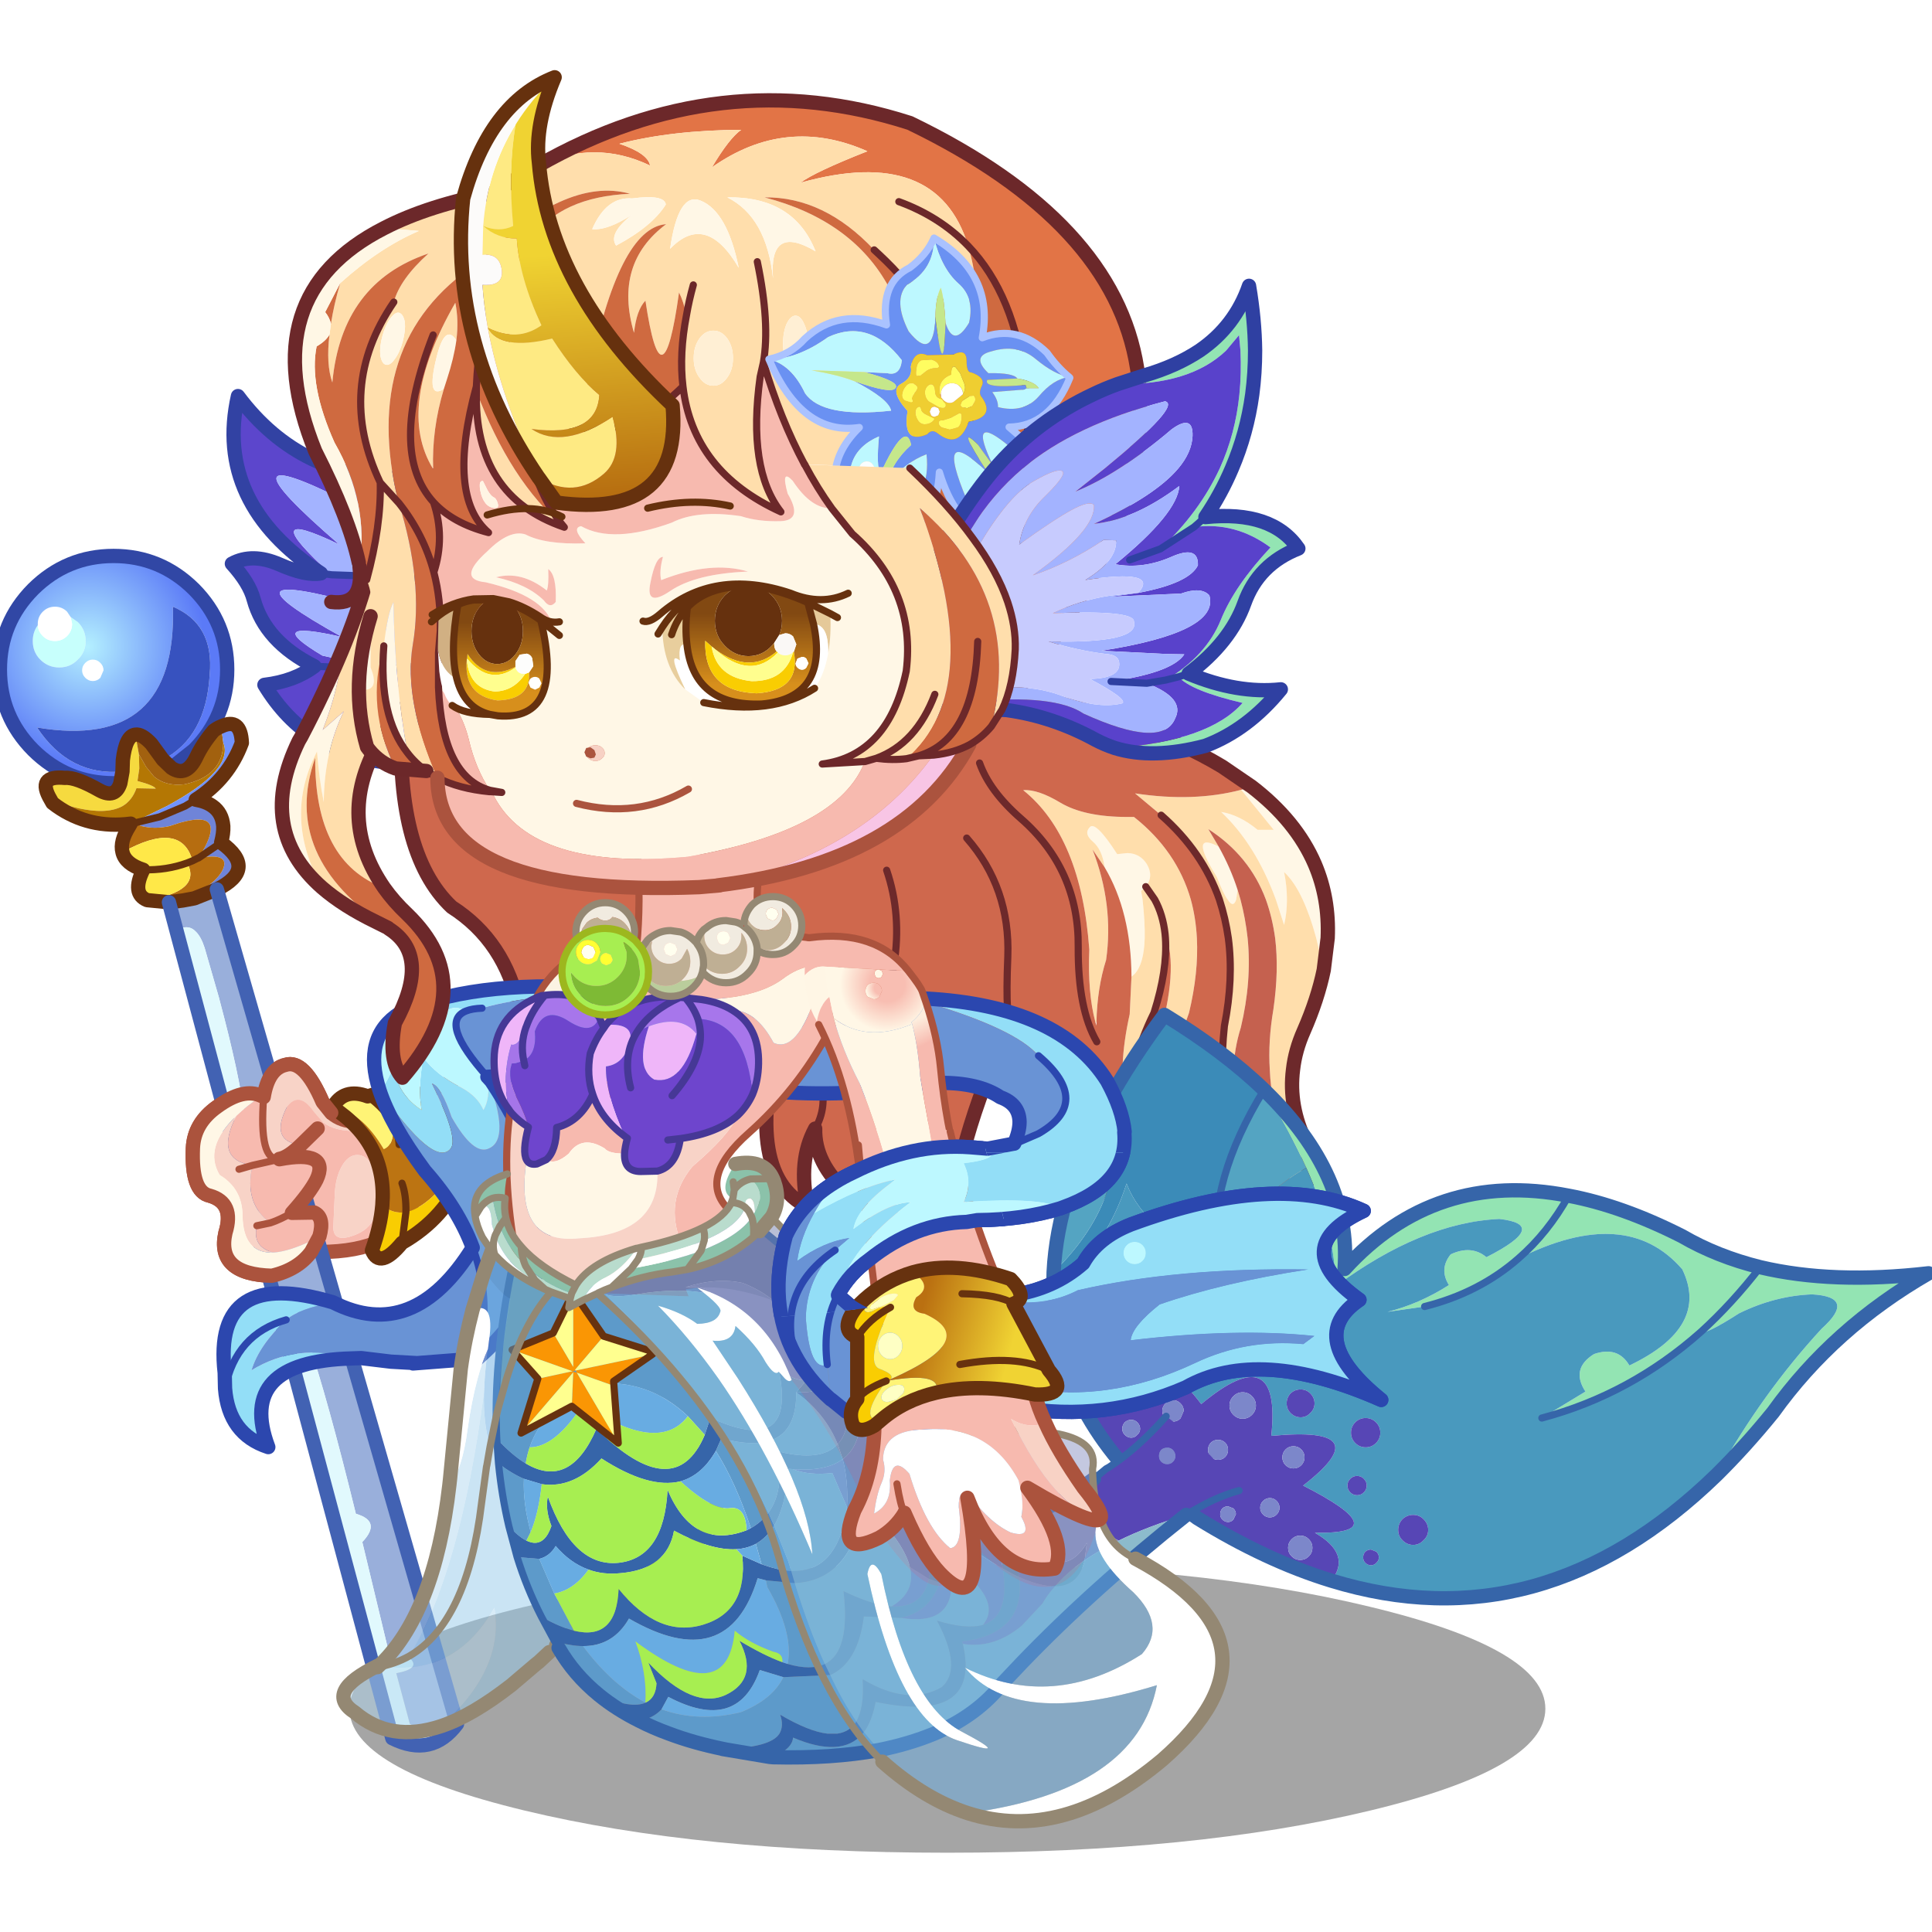<svg xmlns:ffdec="https://www.free-decompiler.com/flash" xmlns:xlink="http://www.w3.org/1999/xlink" ffdec:objectType="frame" height="90" width="90" xmlns="http://www.w3.org/2000/svg"><use ffdec:characterId="35" height="91.4" transform="translate(-4.05)" width="96.25" xlink:href="#a"/><defs><g id="a" transform="translate(4.05)"><use ffdec:characterId="8" height="90" width="90" xlink:href="#b"/><use ffdec:characterId="34" height="205.75" transform="translate(-4.028 3.257) scale(.428)" width="224.55" xlink:href="#c"/></g><g id="b"><use ffdec:characterId="6" height="90" width="90" xlink:href="#d"/><use ffdec:characterId="7" height="0" transform="matrix(.616 0 0 .616 0 14.5)" width="0" xlink:href="#sprite7"/></g><g id="d"><use ffdec:characterId="4" height="90" width="90" xlink:href="#e"/><use ffdec:characterId="5" height="0" transform="matrix(.5 0 0 .5 0 10.4)" width="0" xlink:href="#sprite6"/></g><g id="e"><use ffdec:characterId="1" height="0" transform="matrix(.435 0 0 .434 .3 2.65)" width="0" xlink:href="#sprite4"/><use ffdec:characterId="3" height="49.05" transform="scale(1.917 1.835)" width="46.95" xlink:href="#f"/></g><g id="c" transform="translate(9.4 .8)"><use ffdec:characterId="9" height="40.35" transform="translate(38.05 161.85) scale(.778)" width="167.3" xlink:href="#g"/><use ffdec:characterId="10" height="168.4" transform="translate(-.778 51.322) scale(.778)" width="84.1" xlink:href="#h"/><use ffdec:characterId="11" height="80.05" transform="translate(42.872 65.922) scale(.778)" width="131.7" xlink:href="#i"/><use ffdec:characterId="12" height="83.6" transform="translate(113.872 101.272) scale(.778)" width="124.45" xlink:href="#j"/><use ffdec:characterId="13" height="54.05" transform="translate(36.622 138.85) scale(.778)" width="54.2" xlink:href="#k"/><use ffdec:characterId="14" height="66.45" transform="translate(23.572 98.172) scale(.778)" width="163.95" xlink:href="#l"/><use ffdec:characterId="15" height="78.5" transform="translate(53.61 122.592) scale(.778)" width="104.95" xlink:href="#m"/><use ffdec:characterId="16" height="60.15" transform="translate(40.322 127.022) scale(.778)" width="25.75" xlink:href="#n"/><use ffdec:characterId="17" height="89.05" transform="translate(64.66 121.326) scale(.778)" width="88.9" xlink:href="#o"/><use ffdec:characterId="18" height="64.9" transform="translate(51.26 83.81) scale(.778)" width="52.55" xlink:href="#p"/><clipPath id="q" transform="scale(.778)"><path d="M260.3 150.45V263.3H97.15V150.45H260.3" fill="#157daa" fill-rule="evenodd"/></clipPath><g clip-path="url(#q)"><use ffdec:characterId="14" height="66.45" transform="translate(23.572 98.172) scale(.778)" width="163.95" xlink:href="#l"/></g><use ffdec:characterId="20" height="92.65" transform="translate(87.6 93.11) scale(.778)" width="42.45" xlink:href="#r"/><use ffdec:characterId="21" height="53.3" transform="translate(24.472 33.922) scale(.778)" width="33.05" xlink:href="#s"/><use ffdec:characterId="22" height="71.65" transform="translate(29.922 53.922) scale(.778)" width="24.6" xlink:href="#t"/><use ffdec:characterId="23" height="115.4" transform="translate(31.322 -.778) scale(.778)" width="120.25" xlink:href="#u"/><use ffdec:characterId="24" height="43.9" transform="translate(46.58 45.85) scale(.778)" width="59.3" xlink:href="#v"/><use ffdec:characterId="25" height="43.4" transform="translate(83.31 17.11) scale(.778)" width="43.1" xlink:href="#w"/><use ffdec:characterId="26" height="67.4" transform="translate(99.39 21.922) scale(.778)" width="54.9" xlink:href="#x"/><use ffdec:characterId="27" height="43" transform="translate(87.21 41.76) scale(.778)" width="30.45" xlink:href="#y"/><clipPath id="z" transform="translate(87.6 93.5) scale(.778)"><path d="M29.2 46.5q-.75-.25-.75.75l-3.1 1.4h-.25l-.65.7-1.35.55q-44.4 7.25-49.6 0-2.7-13.15 8.05-19.4 7.85-3.75 15.85-1.35l26.9-3.05q5.6 20.65 4.9 20.4" fill="#999" fill-rule="evenodd"/></clipPath><g clip-path="url(#z)"><use ffdec:characterId="14" height="66.45" transform="translate(23.572 98.172) scale(.778)" width="163.95" xlink:href="#l"/></g></g><g id="h"><path d="M50 83.8q1.25 0 2.15 1.55.9 1.6.9 3.85t-.9 3.8q-.9 1.6-3.25 2.25-2.35.65-2.25-1.5l.2-4.5q.1-2.3 1-3.9.9-1.55 2.15-1.55m-13.1-8.1q.65-3.95 3.05-4.5 2.6-.85 5.2 5.2 2.15 3.65 6.85 2.4l.6 1.35q-6.6 1.2-8.7-2.4-2.05-2.95-3.75-.65-2.45 4.8 1.95 5.3-6.4 5.55-5.2-6.7m1.4 21.75q-4.3.2-4.35-5.25-.05-3.7-3.2-5.6-2.3-3.85 2.35-8.3-3.2 6.2 2.25 6.95-1.25 5.35 2.5 8.05l-1.9.4q-.7 3 2.35 3.75M33.45 85.8l1.9-.55-1.9.55" fill="#f8d3c7" fill-rule="evenodd" transform="translate(1 1)"/><path d="M50 83.8q-1.25 0-2.15 1.55-.9 1.6-1 3.9l-.2 4.5q-.1 2.15 2.25 1.5 2.35-.65 3.25-2.25.9-1.55.9-3.8t-.9-3.85q-.9-1.55-2.15-1.55m2.6-3.65 5.2 11.75q-3.6 5.8-14.25 5.45l1.15-2.15q.75-2.7-.75-3.35l-3.1.05q2.55-2.85 3.45-4.65 2.4-5.15-8.95-2 11.35-3.15 8.95 2-.9 1.8-3.45 4.65l3.1-.05q1.5.65.75 3.35l-1 .55q-3.25 1.55-5.4 1.7-3.05-.75-2.35-3.75l1.9-.4q-3.75-2.7-2.5-8.05-5.45-.75-2.25-6.95 1.4-1.35 3.5-2.75l.3.15q-1.2 12.25 5.2 6.7-4.4-.5-1.95-5.3 1.7-2.3 3.75.65 2.1 3.6 8.7 2.4M37.85 93.3q1.35-.45 3-1.4-1.65.95-3 1.4m6.6-13.2-2.35 2.3 2.35-2.3" fill="#f7baaf" fill-rule="evenodd" transform="translate(1 1)"/><path d="M43.55 97.35q-1.85 2.5-5.5 3.35-7.8-.2-6.5-6 1.3-4.2-2.2-5.2-2.6-.55-2.35-6.65.15-3.5 3.4-5.8 3.7-2.7 6.2-1.5-2.1 1.4-3.5 2.75-4.65 4.45-2.35 8.3 3.15 1.9 3.2 5.6.05 5.45 4.35 5.25 2.15-.15 5.4-1.7l1-.55-1.15 2.15" fill="#fff7e6" fill-rule="evenodd" transform="translate(1 1)"/><path d="M37.9 76.7q.65-3.95 3.05-4.5 2.6-.85 5.2 5.2 2.15 3.65 6.85 2.4l.6 1.35 5.2 11.75q-3.6 5.8-14.25 5.45-1.85 2.5-5.5 3.35-7.8-.2-6.5-6 1.3-4.2-2.2-5.2-2.6-.55-2.35-6.65.15-3.5 3.4-5.8 3.7-2.7 6.2-1.5" fill="none" stroke="#ab533d" stroke-linecap="round" stroke-linejoin="round" stroke-width="2"/><path d="m36.6 75.55.3.15q-1.2 12.25 5.2 6.7l2.35-2.3m-8.5 13.6 1.9-.4q1.35-.45 3-1.4l3.1-.05q1.5.65.75 3.35l-1.15 2.15m-8.2-12.1-1.9.55m1.9-.55q11.35-3.15 8.95 2-.9 1.8-3.45 4.65" fill="none" stroke="#ab533d" stroke-linecap="round" stroke-linejoin="round" transform="translate(1 1)"/><path d="M64.25 88.5q-6-5.15-5.5-13.2 8.15-2.85 15.15-8.8l8.2 12.65Q72.15 81 64.25 88.5" fill="#f7baaf" fill-rule="evenodd" transform="translate(1 1)"/><path d="M65.25 89.5q7.9-7.5 17.85-9.35L74.9 67.5q-7 5.95-15.15 8.8-.5 8.05 5.5 13.2z" fill="none" stroke="#ab533d" stroke-linecap="round" stroke-linejoin="round" stroke-width="2"/><path d="M46.55 77.15q4 .5 7.15 5.85 1.6-.65 1.25-3.65-1.1-2-3.5-3.75 5.15-1.6 8.1.15 3.6 3.35 5 9.1-4.4 6.3-7.75 6.95-1.8.3-3.3-.95.7-8.7-6.95-13.7m9.3 5.2q-.1-1.6-.9-3 .8 1.4.9 3m.4 5.4q.6 1.6.55 4.05.05-2.45-.55-4.05" fill="#bc7412" fill-rule="evenodd" transform="translate(1 1)"/><path d="M54.95 79.35q.35 3-1.25 3.65-3.15-5.35-7.15-5.85 1.55-2.8 4.9-1.55 2.4 1.75 3.5 3.75" fill="#fff476" fill-rule="evenodd" transform="translate(1 1)"/><path d="M53.5 90.85q1.5 1.25 3.3.95l-.55 4.3q-3.1 3.75-4.2 1.05 1.2-3.35 1.45-6.3m11.05-6 .3 1.6q-2.55 6.2-8.6 9.65l.55-4.3q3.35-.65 7.75-6.95" fill="#f9cd02" fill-rule="evenodd" transform="translate(1 1)"/><path d="M54.95 79.35q-1.1-2-3.5-3.75m5.35 16.2q.05-2.45-.55-4.05m-1.3-8.4q.8 1.4.9 3m.95 9.45-.55 4.3" fill="none" stroke="#67320f" stroke-linecap="round" stroke-linejoin="round" transform="translate(1 1)"/><path d="M52.45 76.6q-3.35-1.25-4.9 1.55 7.65 5 6.95 13.7-.25 2.95-1.45 6.3 1.1 2.7 4.2-1.05 6.05-3.45 8.6-9.65l-.3-1.6q-1.4-5.75-5-9.1-2.95-1.75-8.1-.15z" fill="none" stroke="#67320f" stroke-linecap="round" stroke-linejoin="round" stroke-width="2"/><path d="m9.9 8.55 1 .7q1.1 1.1 1.1 2.65 0 1.55-1.1 2.6-1.05 1.1-2.6 1.1t-2.65-1.1Q4.6 13.45 4.6 11.9q0-1.25.7-2.2.05.85.7 1.5.7.7 1.7.7t1.7-.7q.7-.7.7-1.7l-.2-.95" fill="#c7fffc" fill-rule="evenodd" transform="translate(1 1)"/><path d="M5.3 9.7v-.2q0-1 .7-1.7t1.7-.7q1 0 1.7.7l.5.75.2.95q0 1-.7 1.7t-1.7.7q-1 0-1.7-.7-.65-.65-.7-1.5m8.75 7.35q-.45.45-1.05.45-.6 0-1.05-.45-.45-.45-.45-1.05 0-.6.45-1.05.45-.45 1.05-.45.6 0 1.05.45.45.45.45 1.05l-.45 1.05" fill="#fff" fill-rule="evenodd" transform="translate(1 1)"/><path d="m9.9 8.55-.5-.75q-.7-.7-1.7-.7T6 7.8q-.7.7-.7 1.7v.2q-.7.95-.7 2.2 0 1.55 1.05 2.6 1.1 1.1 2.65 1.1 1.55 0 2.6-1.1 1.1-1.05 1.1-2.6t-1.1-2.65l-1-.7m6.95 23.25h-.95q-6.55 0-11.25-4.65Q0 22.45 0 15.9T4.65 4.65Q9.35 0 15.9 0t11.25 4.65q4.65 4.7 4.65 11.25t-4.65 11.25L24 29.65l-1.2-1.15q6.05-3.15 6.55-11.9.65-7.05-5.15-9.5.6 20.2-19 16.9 4.55 6.85 11.95 6.15l-.3 1.65m-2.8-14.75L14.5 16q0-.6-.45-1.05-.45-.45-1.05-.45-.6 0-1.05.45-.45.45-.45 1.05 0 .6.45 1.05.45.45 1.05.45.6 0 1.05-.45" fill="url(#A)" fill-rule="evenodd" transform="translate(1 1)"/><path d="m22.8 28.5-1.6-2.2q-1.35-1.45-2.25-1.3-1.35.15-1.75 3.55l-.05 1.6q-7.4.7-11.95-6.15 19.6 3.3 19-16.9 5.8 2.45 5.15 9.5-.5 8.75-6.55 11.9" fill="#3752bf" fill-rule="evenodd" transform="translate(1 1)"/><path d="M17.85 32.8h-.95q-6.55 0-11.25-4.65Q1 23.45 1 16.9T5.65 5.65Q10.35 1 16.9 1t11.25 4.65q4.65 4.7 4.65 11.25t-4.65 11.25L25 30.65" fill="none" stroke="#3147a5" stroke-linecap="round" stroke-linejoin="round" stroke-width="2"/><path d="m19.45 27.75.05 2-.25 1.7.05.05q2.25.6 2.5 1.05l-2.7-.05q-.6 1.7-1.95 2.5-2.45 1.35-7.35 0l-2.7-.9q-2.05-3.45 2-3.05 1.5-.15 4.85 1.75 2.2 1.2 2.9-1l.3-1.65.05-1.6q.4-3.4 1.75-3.55l.5 2.75" fill="#f6da3f" fill-rule="evenodd" transform="translate(1 1)"/><path d="M18.3 37.45Q12.5 38.2 7.95 35l-.6-.45-.25-.45 2.7.9q4.9 1.35 7.35 0 1.35-.8 1.95-2.5l2.7.05q-.25-.45-2.5-1.05l-.05-.05.25-1.7-.05-2 1 1.75 1.1 1.35q1.65 1.4 4.25 1.1 5.45-1.15 5.45-5.85 1.55 3.8-7.9 8.9l-5.05 2.45" fill="#b47704" fill-rule="evenodd" transform="translate(1 1)"/><path d="M31.25 26.1q0 4.7-5.45 5.85-2.6.3-4.25-1.1l-1.1-1.35-1-1.75-.5-2.75q.9-.15 2.25 1.3l1.6 2.2 1.2 1.15q2.1 1.4 3.5-1.55.85-1.8 2.4-3.65.55-.4 1.05-.6l.3 2.25" fill="#a2610f" fill-rule="evenodd" transform="translate(1 1)"/><path d="M18.3 37.45 23.35 35q9.45-5.1 7.9-8.9l-.3-2.25q2.75-1.3 2.9 2.3-1.85 5-6.45 7.95l-1.5.9-3.55 1.5-3.7.9-.35.05" fill="#7193fd" fill-rule="evenodd" transform="translate(1 1)"/><path d="M27.4 34.1q1.45.25 2.35.9 1.35.95 1.5 2.8.05 1-.3 2.3 5.15 3.7-.6 6.55L27.2 47.9l-1.6.3q4.65-2.25 5.6-4.35 1.05-2.4-3.4-1.6 2-3.15 1.65-4.45-.4-1.55-4.2-.5l-1.55.5q-2.05.45-3.85 0l-1.2-.4 3.7-.9L25.9 35l1.5-.9m3.55 6-3.15 2.15 3.15-2.15" fill="#6f84d8" fill-rule="evenodd" transform="translate(1 1)"/><path d="m23.65 48.45-3.05-.3q7.7-1.25 5.6-5.2l.75-.3q-1.6-5.75-9.8-1.2-.4-1.5.95-3.65l.2-.35.35-.05 1.2.4q1.8.45 3.85 0l1.55-.5q3.8-1.05 4.2.5.35 1.3-1.65 4.45h-.05l-.8.4.8-.4h.05q4.45-.8 3.4 1.6-.95 2.1-5.6 4.35l-1.95.25" fill="#b66d10" fill-rule="evenodd" transform="translate(1 1)"/><path d="M20.6 48.15q-2.2-.9-.55-4.25-2.5-.8-2.9-2.45 8.2-4.55 9.8 1.2l-.75.3q2.1 3.95-5.6 5.2m5.6-5.2q-2.9 1.05-6.15.95 3.25.1 6.15-.95" fill="#ffe848" fill-rule="evenodd" transform="translate(1 1)"/><path d="m30.35 46.65 33.6 116.75q-4.45 1.35-6.6 0l-1.9-7.1q3.5-.65 1.9-2.1-.5.7-2.6.6l-4.05-16.85q2.75-2.9-.9-3.95-4-16.3-6.7-24.2-3.5-10.2-4.8-6.5l-4.25-15.85q2.15-4.9-3.3-25.25l-.1-.4-2-6.95q-.5-1.55-1.2-2.25-1.1-1.2-2.75-.2l-1.05-3.95 1.95-.25 1.6-.3 3.15-1.25" fill="#99afdb" fill-rule="evenodd" transform="translate(1 1)"/><path d="M63.95 163.4q-3.55 4.75-9.05 2l-16.6-62.1q1.3-3.7 4.8 6.5 2.7 7.9 6.7 24.2 3.65 1.05.9 3.95l4.05 16.85q2.1.1 2.6-.6 1.6 1.45-1.9 2.1l1.9 7.1q2.15 1.35 6.6 0m-29.9-75.95L24.7 52.4q1.65-1 2.75.2.7.7 1.2 2.25l2 6.95.1.4q5.45 20.35 3.3 25.25" fill="#e1f9fd" fill-rule="evenodd" transform="translate(1 1)"/><path d="m8.1 35.1.25.45.6.45q4.55 3.2 10.35 2.45l-.2.35q-1.35 2.15-.95 3.65.4 1.65 2.9 2.45-1.65 3.35.55 4.25l3.05.3 1.95-.25 1.6-.3 3.15-1.25q5.75-2.85.6-6.55.35-1.3.3-2.3-.15-1.85-1.5-2.8-.9-.65-2.35-.9 4.6-2.95 6.45-7.95-.15-3.6-2.9-2.3-.5.2-1.05.6-1.55 1.85-2.4 3.65-1.4 2.95-3.5 1.55l-1.2-1.15-1.6-2.2q-1.35-1.45-2.25-1.3-1.35.15-1.75 3.55l-.05 1.6-.3 1.65q-.7 2.2-2.9 1-3.35-1.9-4.85-1.75-4.05-.4-2 3.05" fill="none" stroke="#66310e" stroke-linecap="round" stroke-linejoin="round" stroke-width="2"/><path d="m18.3 37.45.35-.05 3.7-.9L25.9 35l1.5-.9m.4 8.15 3.15-2.15m-4.75 2.85.75-.3.8-.4h.05m-7.75 1.65q3.25.1 6.15-.95" fill="none" stroke="#66310e" stroke-linecap="round" stroke-linejoin="round" transform="translate(1 1)"/><path d="m31.35 47.65 33.6 116.75q-3.55 4.75-9.05 2l-16.6-62.1-4.25-15.85L25.7 53.4l-1.05-3.95" fill="none" stroke="#4262b3" stroke-linecap="round" stroke-linejoin="round" stroke-width="2"/><path d="m45.2 79.25-1.3-1.5q-2.05-2.95-3.75-.65-2.45 4.8 1.95 5.3-1.8 1.75-3 1.95-2.9.4-2.2-8.65.65-3.95 3.05-4.5 2.6-.85 5.2 5.2l1.2 1.5-1.15 1.35m-6.9 18.2q-4.3.2-4.35-5.25-.05-3.7-3.2-5.6-2.3-3.85 2.35-8.3-3.2 6.2 2.25 6.95-1.25 5.35 2.5 8.05l-1.9.4q-.7 3 2.35 3.75M33.45 85.8l1.9-.55-1.9.55" fill="#f8d3c7" fill-rule="evenodd" transform="translate(1 1)"/><path d="m45.2 79.25-.75.85-2.35 2.3q-4.4-.5-1.95-5.3 1.7-2.3 3.75.65l1.3 1.5m-8.3-3.55q-.7 9.05 2.2 8.65v.05l-3.75.85 3.75-.85q7.15-1.35 5.2 2.85-.9 1.8-3.45 4.65l3.1-.05q1.5.65.75 3.35l-1 .55q-3.25 1.55-5.4 1.7-3.05-.75-2.35-3.75l1.9-.4q-3.75-2.7-2.5-8.05-5.45-.75-2.25-6.95 1.4-1.35 3.5-2.75l.3.15m.95 17.6q1.35-.45 3-1.4-1.65.95-3 1.4" fill="#f7baaf" fill-rule="evenodd" transform="translate(1 1)"/><path d="m44.7 95.2-1.15 2.15q-1.85 2.5-5.5 3.35-7.8-.2-6.5-6 1.3-4.2-2.2-5.2-2.6-.55-2.35-6.65.15-3.5 3.4-5.8 3.7-2.7 6.2-1.5-2.1 1.4-3.5 2.75-4.65 4.45-2.35 8.3 3.15 1.9 3.2 5.6.05 5.45 4.35 5.25 2.15-.15 5.4-1.7l1-.55" fill="#fff7e6" fill-rule="evenodd" transform="translate(1 1)"/><path d="m43.1 83.4 2.35-2.3m1.9-2.2-1.2-1.5q-2.6-6.05-5.2-5.2-2.4.55-3.05 4.5m2.2 8.65q1.2-.2 3-1.95m2.6 12.8-1.15 2.15q-1.85 2.5-5.5 3.35-7.8-.2-6.5-6 1.3-4.2-2.2-5.2-2.6-.55-2.35-6.65.15-3.5 3.4-5.8 3.7-2.7 6.2-1.5m2.5 8.85q7.15-1.35 5.2 2.85-.9 1.8-3.45 4.65l3.1-.05q1.5.65.75 3.35" fill="none" stroke="#ab533d" stroke-linecap="round" stroke-linejoin="round" stroke-width="2"/><path d="M36.9 75.7q-.7 9.05 2.2 8.65m-2.5-8.8.3.15m-.95 18 1.9-.4q1.35-.45 3-1.4m-5.5-6.65-1.9.55m1.9-.55 3.75-.85" fill="none" stroke="#ab533d" stroke-linecap="round" stroke-linejoin="round" transform="translate(1 1)"/></g><g id="i"><path d="M119 13.5q6.25 4.8 8.85 10.85 2.05 4.8 1.8 10.35l-.55 4.45-1.05-4.45q-.85-3.15-1.9-5.4-1.15-2.5-2.6-3.85.4 2 .4 3.85 0 1.9-.4 3.55l-1.15-3.55q-2.85-7.75-7.65-12.25 2.55.4 5.1 2.5h2.25l-4.55-5.6 1.45-.45m-1.95 14.45-.2 1.35q-.4 1.25-1.2 0-.65-.9-1.5-3.15-4.05-6.5.25-4.25 1.65 2.95 2.65 6.05m-18.6-3.15q-.35-2.5-1.65-3.6-1.3-1.1-.45-2 .8-1 3.85 3.75l1.45-.15q1.75.05 2.7 1.55 1 1.7-.15 3.15l-.65.6.2 1.2q.35 3.15.3 5.4-.1 3.6-1.4 5l-.45.4q-.05-9.05-3.75-15.3" fill="#fff7e6" fill-rule="evenodd" transform="translate(1 1)"/><path d="m117.55 13.95 4.55 5.6h-2.25q-2.55-2.1-5.1-2.5 4.8 4.5 7.65 12.25l1.15 3.55q.4-1.65.4-3.55 0-1.85-.4-3.85 1.45 1.35 2.6 3.85 1.05 2.25 1.9 5.4l1.05 4.45q-.85 4.1-2.8 8.55-1.2 2.7-1.5 5.4-.65 5.1 1.8 10.15 2.05 9.15-5.95 10.45 5.75-4.1 2.8-11.5-1.7-4.25-1.9-9.1-.25-4 .5-8.4.8-5.5.25-10-.4-2.9-1.3-5.4-2.3-6.15-8.05-9.85l1.45 2.45q-4.3-2.25-.25 4.25.85 2.25 1.5 3.15.8 1.25 1.2 0l.2-1.35.4 1.35q.7 2.65 1 5.4.6 6-.95 12.5-.95 3.05-1 5.9-.1 4.95 2.6 9.35 5.65 4.1 2.75 6.45-.35-1.75-2.05-3-4.4-3.25-4.8-10.35l-.1-2.45q-.05-2.7.3-6.1 1.3-6.65.55-12.3-.4-2.8-1.25-5.4-2.35-6.7-8.15-11.8l-3.65-3.05q8.2 1.25 14.85-.5m-20.4 32.5q-1.1-4.1-.85-10.15-1.15-15.8-9.25-22.3 2.05-.15 5.2 1.75 3.35 2 9.4 2h.9q6 4.75 7.95 11.55.7 2.55.85 5.4.25 4.8-1.1 10.45-1.45 3.95-2.2 7.95-1.35 6.75-.65 13.75-4.45-4.35-2.55-13.75.25-1.3.65-2.7 3.3-10.4 1.65-15.7l-.25-.6.05.6q.3 4.45-1.6 10.45-1.75 3.55-2.7 7.1-.85 3.05-1.1 6.1l-.15.05q-1.15-5.45.55-13.05l.25-5.25.45-.4q1.3-1.4 1.4-5 .05-2.25-.3-5.4l-.2-1.2.65-.6q1.15-1.45.15-3.15-.95-1.5-2.7-1.55l-1.45.15q-3.05-4.75-3.85-3.75-.85.9.45 2t1.65 3.6l-1.7-2.5q3 7.75 1.9 15.45-1.25 3.95-1.35 8.7h-.15m7.05-18.95 1.25 1.8q1.15 2.1 1.45 4.8-.3-2.7-1.45-4.8l-1.25-1.8" fill="#ffdeac" fill-rule="evenodd" transform="translate(1 1)"/><path d="m119 13.5-1.45.45q-6.65 1.75-14.85.5l3.65 3.05q5.8 5.1 8.15 11.8.85 2.6 1.25 5.4.75 5.65-.55 12.3-.35 3.4-.3 6.1l.1 2.45q-6.85 10.6 0 17.3-14.6 2.55-13.5-13.8l.05-.7q.25-3.05 1.1-6.1.95-3.55 2.7-7.1 1.9-6 1.6-10.45l-.05-.6.25.6q1.65 5.3-1.65 15.7-.4 1.4-.65 2.7-1.9 9.4 2.55 13.75-.7-7 .65-13.75.75-4 2.2-7.95 1.35-5.65 1.1-10.45-.15-2.85-.85-5.4-1.95-6.8-7.95-11.55h-.9q-6.05 0-9.4-2-3.15-1.9-5.2-1.75 8.1 6.5 9.25 22.3-.25 6.05.85 10.15l.15.5v-.5q.1-4.75 1.35-8.7 1.1-7.7-1.9-15.45l1.7 2.5q3.7 6.25 3.75 15.3l-.25 5.25q-1.7 7.6-.55 13.05l.1.3q-3.65 15.95-8.7 16.35 6.4-7.55-8.6-26.1-7.4 16.9-7.5 29.1-19-7-18.75-16.7-2.45 4.5-1.05 10.95-9.55-4.7-3.35-26.3-21.8 3.85-38.5 22.25 7-28.35-7.95-37.9Q-1 22.7.15 2.65L84.05 0q19.65 3.95 30.85 10.7l4.1 2.8M63.55 53.1q8.65-15.45 4.4-27.9 4.25 12.45-4.4 27.9m-4.8 1.7q.9 3.65-.8 6.55 1.7-2.9.8-6.55m26.8-7.7q-1.05-.15-.65-9.8.35-9.65-5.75-16.6 6.1 6.95 5.75 16.6-.4 9.65.65 9.8m-4.6-36.9q1.4 3.95 5.75 7.75 8.15 7.1 8.05 18-.05 8.7 2.6 13.25-2.65-4.55-2.6-13.25.1-10.9-8.05-18-4.35-3.8-5.75-7.75" fill="#cf684d" fill-rule="evenodd" transform="translate(1 1)"/><path d="M120.65 73.7q1.55-2.75 1.2-4.8 2.9-2.35-2.75-6.45-2.7-4.4-2.6-9.35.05-2.85 1-5.9 1.55-6.5.95-12.5-.3-2.75-1-5.4l-.4-1.35q-1-3.1-2.65-6.05l-1.45-2.45q5.75 3.7 8.05 9.85.9 2.5 1.3 5.4.55 4.5-.25 10-.75 4.4-.5 8.4.2 4.85 1.9 9.1 2.95 7.4-2.8 11.5" fill="#c5614f" fill-rule="evenodd" transform="translate(1 1)"/><path d="m130.1 40.15.55-4.45q.25-5.55-1.8-10.35-2.6-6.05-8.85-10.85l-4.1-2.8Q104.7 4.95 85.05 1L1.15 3.65Q0 23.7 8.1 31.35q14.95 9.55 7.95 37.9 16.7-18.4 38.5-22.25-6.2 21.6 3.35 26.3-1.4-6.45 1.05-10.95-.25 9.7 18.75 16.7.1-12.2 7.5-29.1 15 18.55 8.6 26.1 5.05-.4 8.7-16.35m27.6-19.55q-.85 4.1-2.8 8.55-1.2 2.7-1.5 5.4-.65 5.1 1.8 10.15 2.05 9.15-5.95 10.45 1.55-2.75 1.2-4.8-.35-1.75-2.05-3-4.4-3.25-4.8-10.35-6.85 10.6 0 17.3-14.6 2.55-13.5-13.8l.05-.7" fill="none" stroke="#6d292b" stroke-linecap="round" stroke-linejoin="round" stroke-width="2"/><path d="m101.55 58.35-.05.35m5.4-24.6.05.6q.3 4.45-1.6 10.45-1.75 3.55-2.7 7.1-.85 3.05-1.1 6.1m13.45-2.8-.1-2.45q-.05-2.7.3-6.1 1.3-6.65.55-12.3-.4-2.8-1.25-5.4-2.35-6.7-8.15-11.8m.55 16.6q-.3-2.7-1.45-4.8l-1.25-1.8m-6.85 21.7q-2.65-4.55-2.6-13.25.1-10.9-8.05-18-4.35-3.8-5.75-7.75m-1.8 10.5q6.1 6.95 5.75 16.6-.4 9.65.65 9.8m-27.6 14.25q1.7-2.9.8-6.55m9.2-29.6q4.25 12.45-4.4 27.9" fill="none" stroke="#6d292b" stroke-linecap="round" stroke-linejoin="round" transform="translate(1 1)"/></g><g id="j"><path d="m29.65 10.65-.2-.1.05-.05-.05.05Q21.7 23.2 22.95 33.6q-9.85-2.75-12.7-10Q7.4 32.6 0 38.65L.05 36Q11.4 24.8 7.5 12.4 10.8 6.35 15.55 0 23.9 5.1 29.5 10.5l.15.15" fill="#3b8bb8" fill-rule="evenodd" transform="translate(1 1)"/><path d="m29.45 10.55.2.1Q33.1 16.3 35.4 21.4q-6.65 3.65-12.45 12.2-1.25-10.4 6.5-23.05M.05 36Q.6 24.9 7.5 12.4 11.4 24.8.05 36" fill="#54a4c2" fill-rule="evenodd" transform="translate(1 1)"/><path d="M35.4 21.4q-2.3-5.1-5.75-10.75 12.1 11.8 11.1 24.9Q53.4 21.65 72.1 25.3q7.45 1.4 15.85 5.65 4.9 2.85 10.95 4.35 10.15 2.4 23.55.85-13.3 7.65-21.75 19.45-3.9 4.8-7.9 8.75 6.4-11.45 14.7-20.45 4.95-4.45-1.35-4.8-5.2.2-10.2 2.65-4.75 3.05-5.35 2.6-9.85 8.75-22.25 12.05l6.1-3.7q-2.1-3.2 1.2-5.25 3.35-1.15 4.95 1.6 11.3-5.4 7.4-13.45-7.85-9.1-22.95-1.5 4.15-3.6 7.05-8.8-2.9 5.2-7.05 8.8-5.5 4.8-13.1 6.7l-5.2.75q4.45-1.1 8.6-3.75-1.4-2.25.25-4.3 2.9-1.35 5 .4 8.95-4.55 1.8-5.35-10.85.5-22.95 9.45.15-7.2-4.05-16.6m63.5 13.9q-3.9 5.05-8.3 9.05 4.4-4 8.3-9.05" fill="#93e4b3" fill-rule="evenodd" transform="translate(1 1)"/><path d="M22.95 33.6q5.8-8.55 12.45-12.2 4.2 9.4 4.05 16.6 12.1-8.95 22.95-9.45 7.15.8-1.8 5.35-2.1-1.75-5-.4-1.65 2.05-.25 4.3-4.15 2.65-8.6 3.75l5.2-.75q7.6-1.9 13.1-6.7 15.1-7.6 22.95 1.5 3.9 8.05-7.4 13.45-1.6-2.75-4.95-1.6-3.3 2.05-1.2 5.25l-6.1 3.7q12.4-3.3 22.25-12.05.6.45 5.35-2.6 5-2.45 10.2-2.65 6.3.35 1.35 4.8-8.3 9-14.7 20.45-24.5 23.8-53.9 14.8 2.9-3.7-2.3-6.7 11.7.2-1.65-6.6 10.85-8.4-4.45-6.95 1.45-13.8-9.8-4.45-8.1-10.75-19.4-6.8-1.25-4.35-1.3-9Q7.4 32.6 10.25 23.6q2.85 7.25 12.7 10M34.6 52.4q-.8 0-1.4.55-.55.6-.55 1.4 0 .8.55 1.35.6.6 1.4.6.8 0 1.35-.6.6-.55.6-1.35t-.6-1.4q-.55-.55-1.35-.55m9.85 22.4q-.45 0-.8.3-.3.35-.3.8 0 .45.3.75.35.35.8.35.45 0 .75-.35.35-.3.35-.75t-.35-.8l-.75-.3m8-2.75q0-.85-.65-1.5-.6-.6-1.45-.6t-1.5.6q-.6.65-.6 1.5t.6 1.45q.65.65 1.5.65t1.45-.65q.65-.6.65-1.45M42.5 64.5q-.55 0-.95.4-.4.4-.4.95 0 .55.4.95.4.4.95.4.55 0 .95-.4.4-.4.4-.95 0-.55-.4-.95-.4-.4-.95-.4m3.25-6.05q0-.85-.6-1.45t-1.45-.6q-.85 0-1.45.6t-.6 1.45q0 .85.6 1.45t1.45.6q.85 0 1.45-.6t.6-1.45" fill="#4999be" fill-rule="evenodd" transform="translate(1 1)"/><path d="M38.9 79.15q-9.15-2.8-18.75-8.75l-11-8.1Q3.4 55.4 1.3 47.65q11.3-3.95 19.4 6.8 11.25-9.35 9.8 4.45 15.3-1.45 4.45 6.95 13.35 6.8 1.65 6.6 5.2 3 2.3 6.7m6.85-20.7q0 .85-.6 1.45t-1.45.6q-.85 0-1.45-.6t-.6-1.45q0-.85.6-1.45t1.45-.6q.85 0 1.45.6t.6 1.45M42.5 64.5q.55 0 .95.4.4.4.4.95 0 .55-.4.95-.4.4-.95.4-.55 0-.95-.4-.4-.4-.4-.95 0-.55.4-.95.4-.4.95-.4m9.95 7.55q0 .85-.65 1.45-.6.65-1.45.65t-1.5-.65q-.6-.6-.6-1.45t.6-1.5q.65-.6 1.5-.6t1.45.6q.65.65.65 1.5m-8 2.75.75.3q.35.35.35.8 0 .45-.35.75-.3.35-.75.35t-.8-.35q-.3-.3-.3-.75t.3-.8q.35-.3.8-.3M34.6 52.4q.8 0 1.35.55.6.6.6 1.4 0 .8-.6 1.35-.55.6-1.35.6t-1.4-.6q-.55-.55-.55-1.35t.55-1.4q.6-.55 1.4-.55m-5.25 17.5q.4.4.95.4.55 0 .95-.4.4-.4.4-.95 0-.55-.4-.95-.4-.4-.95-.4-.55 0-.95.4-.4.4-.4.95 0 .55.4.95M34.7 63q.45-.45.45-1.1 0-.65-.45-1.1-.45-.45-1.1-.45-.65 0-1.1.45-.45.45-.45 1.1 0 .65.45 1.1.45.45 1.1.45.65 0 1.1-.45m-9.5 7.6.35-.75q0-.45-.35-.8l-.75-.3q-.45 0-.8.3-.3.35-.3.8 0 .45.3.75.35.35.8.35.45 0 .75-.35m-2.15-11.15q-.6 0-1 .4t-.4 1q0 .6.4 1t1 .4q.6 0 1-.4t.4-1q0-.6-.4-1t-1-.4m4.75-6.1q-.55-.55-1.3-.55t-1.3.55q-.55.55-.55 1.3t.55 1.3q.55.55 1.3.55t1.3-.55q.55-.55.55-1.3t-.55-1.3m8.45 21.2q0-.7-.5-1.2t-1.2-.5q-.7 0-1.2.5t-.5 1.2q0 .7.5 1.2t1.2.5q.7 0 1.2-.5t.5-1.2M16.65 62.6q.4-.35.4-.85t-.4-.9q-.35-.35-.85-.35t-.9.35q-.35.4-.35.9t.35.85q.4.4.9.4t.85-.4m1.15-6.15.45-1.05q0-.6-.45-1.05-.45-.45-1.05-.45-.6 0-1.05.45-.45.45-.45 1.05 0 .6.45 1.05.45.45 1.05.45.6 0 1.05-.45m-5.65 1.45q0-.5-.4-.9-.35-.35-.85-.35T10 57q-.35.4-.35.9t.35.85q.4.4.9.4t.85-.4q.4-.35.4-.85" fill="#5746b5" fill-rule="evenodd" transform="translate(1 1)"/><path d="M27.8 53.35q.55.55.55 1.3t-.55 1.3q-.55.55-1.3.55t-1.3-.55q-.55-.55-.55-1.3t.55-1.3q.55-.55 1.3-.55t1.3.55m-4.75 6.1q.6 0 1 .4t.4 1q0 .6-.4 1t-1 .4q-.6 0-1-.4t-.4-1q0-.6.4-1t1-.4M25.2 70.6q-.3.35-.75.35t-.8-.35q-.3-.3-.3-.75t.3-.8q.35-.3.8-.3l.75.3q.35.35.35.8l-.35.75m9.5-7.6q-.45.45-1.1.45-.65 0-1.1-.45-.45-.45-.45-1.1 0-.65.45-1.1.45-.45 1.1-.45.65 0 1.1.45.45.45.45 1.1 0 .65-.45 1.1m-5.35 6.9q-.4-.4-.4-.95 0-.55.4-.95.4-.4.95-.4.55 0 .95.4.4.4.4.95 0 .55-.4.95-.4.4-.95.4-.55 0-.95-.4m-17.2-12q0 .5-.4.85-.35.4-.85.4t-.9-.4q-.35-.35-.35-.85T10 57q.4-.35.9-.35t.85.35q.4.4.4.9m5.65-1.45q-.45.45-1.05.45-.6 0-1.05-.45-.45-.45-.45-1.05 0-.6.45-1.05.45-.45 1.05-.45.6 0 1.05.45.45.45.45 1.05l-.45 1.05m-1.15 6.15q-.35.4-.85.4t-.9-.4q-.35-.35-.35-.85t.35-.9q.4-.35.9-.35t.85.35q.4.4.4.9t-.4.85m19.6 11.95q0 .7-.5 1.2t-1.2.5q-.7 0-1.2-.5t-.5-1.2q0-.7.5-1.2t1.2-.5q.7 0 1.2.5t.5 1.2" fill="#7c87ca" fill-rule="evenodd" transform="translate(1 1)"/><path d="m29.5 10.5-.05.05Q21.7 23.2 22.95 33.6m49.15-8.3q-2.9 5.2-7.05 8.8-5.5 4.8-13.1 6.7m16.4 15.6q12.4-3.3 22.25-12.05 4.4-4 8.3-9.05" fill="none" stroke="#3665a9" stroke-linecap="round" stroke-linejoin="round" transform="translate(1 1)"/><path d="m30.65 11.65-.15-.15Q24.9 6.1 16.55 1 11.8 7.35 8.5 13.4 1.6 25.9 1.05 37L1 39.65q.05 4.65 1.3 9 2.1 7.75 7.85 14.65l11 8.1q9.6 5.95 18.75 8.75 29.4 9 53.9-14.8 4-3.95 7.9-8.75 8.45-11.8 21.75-19.45-13.4 1.55-23.55-.85-6.05-1.5-10.95-4.35-8.4-4.25-15.85-5.65-18.7-3.65-31.35 10.25 1-13.1-11.1-24.9z" fill="none" stroke="#3665a9" stroke-linecap="round" stroke-linejoin="round" stroke-width="2"/></g><g id="k"><path d="M4.8 43.75q2.4-.4 4.45-1.55 8.1-4.7 10.1-21.35l.7-5.15.05-.2.45-2.6q1.1-6.15 3.4-9.4Q26.2.25 31.05.05q4.85-.25 8.5 1.8 4.25 2.4 6.45 6.4l4.55 6.55q1.55 2.15 1.65 5.5v.4q0 4.2-5.85 7.85-5.85 3.6-16.6 12.35l-.95.95-1.45 1.35-.5.4-3.35 2.85q-5.5 4.3-9.85 5.75 8.95-8.05 7.45-16.55-5.7 9.95-16.3 8.1" fill="#95c9ea" fill-opacity=".502" fill-rule="evenodd" transform="translate(1)"/><path d="M13.65 52.2Q6.6 54.55 1.6 50.3q-4.4-2.85 3.2-6.55 10.6 1.85 16.3-8.1 1.5 8.5-7.45 16.55" fill="#b1d7ef" fill-opacity=".502" fill-rule="evenodd" transform="translate(1)"/><path d="M53.2 20.3v.4q0 4.2-5.85 7.85-5.85 3.6-16.6 12.35m-.95.95-1.45 1.35-.5.4-3.35 2.85q-5.5 4.3-9.85 5.75Q7.6 54.55 2.6 50.3q-4.4-2.85 3.2-6.55" fill="none" stroke="#948873" stroke-linecap="round" stroke-linejoin="round" stroke-width="2"/></g><g id="l"><path d="m126.05 20.35-.05.05q.65 7.2-8.55 10.5l-.4.15q-2.3-1.6-13.5-.9 1.3-2.7 0-5.4 5.4-.65 3.35-2.05l3.65-.7h.05l.35-.1h.05l3-1.3q7.65-4.4 0-10.9-3.2-3.75-15.65-7.45l-.15-.55q18.75 1 25.4 11.55 2.15 3.95 2.45 7.1m-.15 16.95q0 .65.45 1.1.45.45 1.1.45.65 0 1.1-.45.45-.45.45-1.1 0-.65-.45-1.1-.45-.45-1.1-.45-.65 0-1.1.45-.45.45-.45 1.1m-15.6 5.9q5.85-.85 9.95-4.45 2-3.6 6.7-5.45 20.35-7.5 32.55-1.9-10.85 5.1-.6 12.45-7.75 5.25 3.05 14-17.1-7.55-27.35-1.75-11.25 4.9-23.5 2.8v-2.85q12.4 2.5 24.8-3.35 7.15-3.4 15.15-2.65l1.55-1.15q-10.85-1.15-25.7.6.2-1.95 4.05-5 8.8-3.05 20.8-4.9-18.35-.3-32.25 2.9-4.15 2.15-9.2 1.6v-.9M82.6 31.75q6.6-3.8 11.45-4.75-5.45 3.85-5.95 6.95 4.9-3.7 8-3.75-8.8 6.6-10.1 12.85l-.1.15q-2.15 4.1-1.45 9.7-2.45 1.1-3-6.45.1-5.6 4.1-9.55l2-1.7q-3.65.5-7.3 3.2.45-3.25 2.35-6.65M36.15 3.05q-1.4.05-2.25.4-3.05-1.75-4.55 3.3-2.1-1.75-3.05 2.4-.55-1.3.5-3.85.25-1.45-2.1-1.6l.7-.4Q36.35-1.15 54.3.4 41.25 1.5 36.15 3.05M21.8 14.5q.8-.45 1.95-3.25.65 3.95 3.95 6.05-.55-3.15.25-7.35 1.8 2.45 5.3 4.2 2.3 1.25 3.1 3.15 1-1.7.55-4.5 3.25 8.5.25 9.85-2.15 1.1-5.25-4.35-1.5-4.35-2.75-4.7l.55 1.15q3.15 6.65 2.05 7.95-2.3 2.75-9.95-8.2m-3.95 37.55q-16.1.45-11.6 12.4Q.7 62.65.2 56.25l-.05-2.2Q-1.55 39.2 15.3 44.2q-4.8.9-6.55 2.45-3.8 3.55-4.85 7.05 6.4-3.9 13.95-1.65M.2 56.25q1.5-7.6 8.55-9.6-7.05 2-8.55 9.6" fill="#93def7" fill-rule="evenodd" transform="translate(1 1)"/><path d="M106.9 22.7q2.05 1.4-3.35 2.05 1.3 2.7 0 5.4 11.2-.7 13.5.9-5.15 1.6-11.6 1.65l-1.5.25q-7.3.2-13.6 5.25-2.85 2.05-4.35 4.85 1.3-6.25 10.1-12.85-3.1.05-8 3.75.5-3.1 5.95-6.95-4.85.95-11.45 4.75 1.2-2.15 2.95-4.35 1.2-.75 2.6-1.4 8.15-4.1 16.3-3.5l2.45.2m19 14.6q0-.65.45-1.1.45-.45 1.1-.45.65 0 1.1.45.45.45.45 1.1 0 .65-.45 1.1-.45.45-1.1.45-.65 0-1.1-.45-.45-.45-.45-1.1" fill="#bdf8ff" fill-rule="evenodd" transform="translate(1 1)"/><path d="m98.2 1.7.15.55Q110.8 5.95 114 9.7q7.65 6.5 0 10.9l-3 1.3h-.05l-.35.1q.75-1.7.75-3.05-.05-2.5-2.7-3.45-3.05-2.05-8.45-2-11.9 2.05-22.65 1.25-21.45-3.65-40.65-2.1-6.85-7.65-3-9.2.85-.35 2.25-.4Q41.25 1.5 54.3.4q11.25.95 25.25 4.25Q88.3 5.3 98.2 1.7m12.9 57.2q-14.2 4.1-24 .6L85 57.8l-.5-4.9q-.7-5.6 1.45-9.7l1.85 1.6q8.25 5.55 22.5-1.6v.9q5.05.55 9.2-1.6 13.9-3.2 32.25-2.9-12 1.85-20.8 4.9-3.85 3.05-4.05 5 14.85-1.75 25.7-.6l-1.55 1.15q-8-.75-15.15 2.65-12.4 5.85-24.8 3.35v2.85M85.55 27.4q-1.75 2.2-2.95 4.35-1.9 3.4-2.35 6.65 3.65-2.7 7.3-3.2l-2 1.7q-4 3.95-4.1 9.55.55 7.55 3 6.45l.5 4.9q-3.25-2.9-5.05-6.3-3.8-7.2-1.25-16.6 2.15-4.6 6.9-7.5m-50 24.65-9.05.7.45-.05-3.55-.2-4.15-.5-1.4.05Q10.3 49.8 3.9 53.7q1.05-3.5 4.85-7.05 1.75-1.55 6.55-2.45 11.25 5.7 19.55-7.65 1.85 5 1.55 10.15-.15 2.65-.85 5.35m44.35-.55q-2.5-9.1 5.65-14.6-8.15 5.5-5.65 14.6" fill="#6993d5" fill-rule="evenodd" transform="translate(1 1)"/><path d="M33.9 3.45q-3.85 1.55 3 9.2v.15q.45 2.8-.55 4.5-.8-1.9-3.1-3.15-3.5-1.75-5.3-4.2-.8 4.2-.25 7.35-3.3-2.1-3.95-6.05-1.15 2.8-1.95 3.25-2.4-7.45 2.9-10.8 2.35.15 2.1 1.6-1.05 2.55-.5 3.85.95-4.15 3.05-2.4 1.5-5.05 4.55-3.3" fill="#bcf8ff" fill-rule="evenodd" transform="translate(1 1)"/><path d="m37 12.75.45.5Q44.1 23.2 44.8 31.7q.85 11.5-9.25 20.35.7-2.7.85-5.35.3-5.15-1.55-10.15-2.05-5.5-6.7-10.75-4.8-6.5-6.35-11.3 7.65 10.95 9.95 8.2 1.1-1.3-2.05-7.95l-.55-1.15q1.25.35 2.75 4.7 3.1 5.45 5.25 4.35 3-1.35-.25-9.85l.1-.05" fill="#6f9eda" fill-rule="evenodd" transform="translate(1 1)"/><path d="M36.9 12.8v-.15l.1.1-.1.05" fill="#98a2e2" fill-rule="evenodd" transform="translate(1 1)"/><path d="M127.05 21.35q-.3-3.15-2.45-7.1Q117.95 3.7 99.2 2.7q-9.9 3.6-18.65 2.95m31 17.35-3.65.7-2.45-.2q-8.15-.6-16.3 3.5-1.4.65-2.6 1.4-4.75 2.9-6.9 7.5-2.55 9.4 1.25 16.6 1.8 3.4 5.05 6.3m32.1-26.75.4-.15q9.2-3.3 8.55-10.5m-15.7 22.8q5.85-.85 9.95-4.45 2-3.6 6.7-5.45 20.35-7.5 32.55-1.9-10.85 5.1-.6 12.45-7.75 5.25 3.05 14-17.1-7.55-27.35-1.75-11.25 4.9-23.5 2.8-14.2 4.1-24 .6L86 58.8m.95-14.6 1.85 1.6q8.25 5.55 22.5-1.6M78.55 15.75q10.75.8 22.65-1.25 5.4-.05 8.45 2 2.65.95 2.7 3.45 0 1.35-.75 3.05M87 44.05q1.5-2.8 4.35-4.85 6.3-5.05 13.6-5.25l1.5-.25q6.45-.05 11.6-1.65" fill="none" stroke="#2b47af" stroke-linecap="round" stroke-linejoin="round" stroke-width="2"/><path d="M114 9.7q7.65 6.5 0 10.9l-3 1.3m-26.55 31q-.7-5.6 1.45-9.7l.1-.15m-.45-6.15q-8.15 5.5-5.65 14.6" fill="none" stroke="#2b47af" stroke-linecap="round" stroke-linejoin="round" transform="translate(1 1)"/><path d="M55.3 1.4q11.25.95 25.25 4.25m-42.65 8q19.2-1.55 40.65 2.1M25.7 4.7q-5.3 3.35-2.9 10.8 1.55 4.8 6.35 11.3 4.65 5.25 6.7 10.75-8.3 13.35-19.55 7.65-16.85-5-15.15 9.85l.05 2.2q.5 6.4 6.05 8.2-4.5-11.95 11.6-12.4l1.4-.05 4.15.5 3.55.2m9.95-40.05.1.1.45.5Q45.1 24.2 45.8 32.7q.85 11.5-9.25 20.35l-9.05.7M25.7 4.7l.7-.4Q37.35-.15 55.3 1.4" fill="none" stroke="#2c47ae" stroke-linecap="round" stroke-linejoin="round" stroke-width="2"/><path d="M36.15 3.05q-1.4.05-2.25.4-3.85 1.55 3 9.2m-2.05 23.9q1.85 5 1.55 10.15-.15 2.65-.85 5.35m-26.8-5.4q-7.05 2-8.55 9.6" fill="none" stroke="#2c47ae" stroke-linecap="round" stroke-linejoin="round" transform="translate(1 1)"/></g><g id="m"><path d="m71.3 40.7 1.45 5.75.45 2.45q-1.1-.5-2.3-1.2-.5-3.1-2.05-7.35l2.4.25.05.1M55.9 22.6l1.25 2.45q-2.9 2.25-6.2 2.1-.2 3.6-2.45 5.25l-.7-2.1q1.65-1.75 1.45-5.55 4.15.6 6.65-2.15m9.4 16.05q1.45 1.1 3.15 1.6-2.1 4.55-5.7 5.8-.15 2.05-.7 3.65l-1.5-.55Q61 47.1 60.6 44q4.85-.55 4.7-5.35M43.4 21.4q3.95-.15 6.35-8.3l2.1 2.9Q49 23.35 42 23.05l1.4-1.65" fill="#638fa8" fill-rule="evenodd" transform="translate(.5 3.35)"/><path d="m71.3 40.7 2.25 2.85q5.75 6.3 9.1.55l-.3 2.45q-2.5 1.7-4.15 3.65-1.95 0-4.65-1.15l-.35-.15-.45-2.45-1.45-5.75M57.15 25.05l1.6 3.4.25.55q-1.25 9.35-9.9 10.1.2-3.65-.6-6.7 2.25-1.65 2.45-5.25 3.3.15 6.2-2.1m3.55 7.85q2 3.8 4.6 5.75.15 4.8-4.7 5.35.4 3.1-.05 5.15L57.9 47.5q-.7-2.9-4.3-6.8 4.9-1.7 7.1-7.8m7.75 7.35.4.1q1.55 4.25 2.05 7.35-2.15-1.2-4.65-2.95-.2 2.2-.85 3.45-.65 1.15-1.65 1.45l-1.7.05q.55-1.6.7-3.65 3.6-1.25 5.7-5.8M43.4 21.4v-.05q.15-10.05-8.9-13.6-3.65-.8-8 .6 3.25-.15 3.65 1-4.5-1.05-10.5 0-2.95.5-4.35 0-.85-.3-1.05-1v-.1q7.9-1.9 12.85-5.45 4.95-3.55 6.25-5.65l6.1 5.05q5.75 5 10.3 10.9-2.4 8.15-6.35 8.3" fill="#7480ae" fill-rule="evenodd" transform="translate(.5 3.35)"/><path d="M92.75 31.95q0 .5.3.8.35.35.85.35t.8-.35q.35-.3.35-.8t-.35-.85q-.3-.3-.8-.3t-.85.3q-.3.35-.3.85m-9.1 3.2 1.4-1.15.3-.25.45-.25q3.95-2.6 7.95-7.1 6 4.45 10.2 10.4-3.4.9-7.4 3.4-5.4 1.6-9.45 3.6-3-1.4-3.45-8.65" fill="#5746b5" fill-rule="evenodd" transform="translate(.5 3.35)"/><path d="M92.75 31.95q0-.5.3-.85.35-.3.85-.3t.8.3q.35.35.35.85t-.35.8q-.3.35-.8.35t-.85-.35q-.3-.3-.3-.8" fill="#7c87ca" fill-rule="evenodd" transform="translate(.5 3.35)"/><path d="M78.2 50.2q1.65-1.95 4.15-3.65-.85 3.65-4.15 3.65" fill="#76a8b8" fill-rule="evenodd" transform="translate(.5 3.35)"/><path d="M83.65 35.15q.45 7.25 3.45 8.65-2.65 1.3-4.75 2.75l.3-2.45q-3.35 5.75-9.1-.55L71.3 40.7l-.05-.1h.05l2.25-.25q4.5-.95 10.1-5.2M73.2 48.9l.35.15q2.7 1.15 4.65 1.15-1.05 1.15-1.75 2.4l-2.9 3.1q-3.9 3.25-8.25 2.55l-.1-.35q8.9-1.05 8-9M30.15 9.35q-.4-1.15-3.65-1 4.35-1.4 8-.6 9.05 3.55 8.9 13.6v.05q-1.8 0-3.9-1.6l.1.35q-3.45-5.2-9.45-10.8M49.1 39.1l-2.05-4.75q-3.35.35-5.5-.55 4.6.35 6.95-1.4.8 3.05.6 6.7m8.8 8.4 2.65 1.65q-.9 4.1-5.2 3.85 3.4-2.05 2.55-5.5m7.5.7q.65-1.25.85-3.45 2.5 1.75 4.65 2.95 1.05 6.7-2.8 7.9 2.55-3.05-2.7-7.4m-8.8 6.4q4.05-.8 5.45-4.9l1.7-.05q.05 6.15-7.15 4.95" fill="#8992c1" fill-rule="evenodd" transform="translate(.5 3.35)"/><path d="M87.1 43.8q4.05-2 9.45-3.6-13 10.3-23 20.7l-2.65 2.8q-3.55 4.55-9.6 7.1-3.5 1.45-7.75 2.3l-1.9-2.3-.2-.2q1.15-1.55 1.65-4.25 14.8 3.1 12.2-8.1 4.35.7 8.25-2.55l2.9-3.1q.7-1.25 1.75-2.4 3.3 0 4.15-3.65 2.1-1.45 4.75-2.75M15.3 9.35q1.4.5 4.35 0 6-1.05 10.5 0 6 5.6 9.45 10.8 2.35 11.75-9.15 6.65Q24.2 17.9 15.3 9.35M41.55 33.8q2.15.9 5.5.55l2.05 4.75q-1.25 9.2-7.8 8.95l-.4-1.3-2-5.05q1.65-2.8 2.05-7.95l.6.05m6.25-3.5q-2.3 2.55-8.4 1 .95 5.55-1.3 8.6-2.45-5.15-5.7-10.2 9.7 2.25 9.6-6.65 4.05 2.95 5.8 7.25m20.3 25.3q-2.35.65-6.4-.6 3.6 6.75.65 9.3Q57.7 67 51.3 63.2q.25 3.95-.9 5.9-1.95-2.85-3.65-6.5 3.9-1.75 4.7-8.2l5.15.2q7.2 1.2 7.15-4.95 1-.3 1.65-1.45 5.25 4.35 2.7 7.4" fill="#8cbbcc" fill-rule="evenodd" transform="translate(.5 3.35)"/><path d="m59 29 .55 1.4 1.15 2.5q-2.2 6.1-7.1 7.8l-2.7.55q-2.15 8.15-9.1 8.5l-.5-1.7q6.55.25 7.8-8.95 8.65-.75 9.9-10.1m-19.4-8.85-.1-.35q2.1 1.6 3.9 1.6L42 23.05q.1 8.9-9.6 6.65l-1.95-2.9q11.5 5.1 9.15-6.65m8.9 12.25q-2.35 1.75-6.95 1.4l-.6-.05q-.4 5.15-2.05 7.95l-.8-1.8q2.25-3.05 1.3-8.6 6.1 1.55 8.4-1l.7 2.1m22.4 15.3q1.2.7 2.3 1.2.9 7.95-8 9l.1.35q2.6 11.2-12.2 8.1-.5 2.7-1.65 4.25l-1.05-1.5q1.15-1.95.9-5.9 6.4 3.8 11.05 1.1 2.95-2.55-.65-9.3 4.05 1.25 6.4.6 3.85-1.2 2.8-7.9M46 61.05q3.6-1.75 2.6-10.2 4.05 1.95 6.75 2.15 4.3.25 5.2-3.85l1.5.55q-1.4 4.1-5.45 4.9l-5.15-.2q-.8 6.45-4.7 8.2L46 61.05" fill="#79a1bb" fill-rule="evenodd" transform="translate(.5 3.35)"/><path d="M14.25 8.35q.2.7 1.05 1 8.9 8.55 15.15 17.45l-.45-.2-.8 2.4-2.35-2.6q-5.65-5.35-13.2-4.5-6.95 3.05-8.95 8.85-.35 1.05-.55 2.25-1.9-1.15-4.05-3.45.75-12.5 8.2-21.7l5.9.4.05.1M38.9 41.7l2 5.05.4 1.3q-1.85-.1-4.15-.95l-.8-2.85q1.5-.85 2.55-2.55m-6.5-12q3.25 5.05 5.7 10.2-.95 1.3-2.45 2.15-2.15-6.45-4.9-10.8l.8-1.8.85.25M4.25 43.8q-1.1-.55-2.45-2Q.8 37.55.35 33q1.8 1.4 3.55 2.15-.15 3.4.95 7.45l-.6 1.2m-1.3 2.3 3.1.25 2.1 4.85 2.75 5.2q-2-.5-4.55-1.95-2.05-4-3.4-8.35m34.8 3.25 4.05.4q1.95 6.35 4.2 11.3-1.95.95-5.2 0 .85-4.35-2.85-10.75l-.2-.95M20.9 66.45h.05q-2 .95-6.55-1.05-3.5-2.85-5.65-6.6l-.6-1q2.2.75 4.05.75v.05q4 5.35 8.7 7.85m19.3-3.55 6.55-.3q1.7 3.65 3.65 6.5-.9 1.45-2.65 1.7h-1.4q-2.6-.3-6.6-2.65.55 1.55-.1 2.65-1.2 1.95-7.85 2.15-4.15-.85-7.6-2.15Q22 70 20.05 69q1.95-.35 3.1-1.6 5.15 1.85 11.1.4 4.45-1.8 5.95-4.9m-1.45 11.2q2.7-1.2 2.8-2.75 6.8 2.9 9.75-.55l.15-.2.2.2 1.9 2.3q-6.5 1.2-14.8 1" fill="#5d9aca" fill-rule="evenodd" transform="translate(.5 3.35)"/><path d="m38.1 39.9.8 1.8q-1.05 1.7-2.55 2.55-1.2.65-2.75.75-3.5.2-8.7-2.6-.95 5.4-7.5 5.95-2.4.25-4.45-.5-2.55-.9-4.6-3.3-.85 1.45-2.3 1.8l-3.1-.25-1.15-4.3q1.35 1.45 2.45 2 .55.25 1 .3 1.65.15 2.5-2.35-.9-2.35-.5-4.1 3.55 9.9 9.9 9.25 6.35-.7 6.85-10.2 3.6 8.5 11.05 5.65l.6-.3q1.5-.85 2.45-2.15m-.95 7.2q2.3.85 4.15.95l.5 1.7-4.05-.4-1.15-.3q-4.15 13.65-18 5.65-2.2 3.85-6.4 3.85-1.85 0-4.05-.75l-1.8-3.35Q8.9 55.9 10.9 56.4q5.95 1.45 6.25-5.85 5.6 6.9 11.85 5 6.25-1.9 5.45-9.65l2.7 1.2M.1 29.55q2.15 2.3 4.05 3.45 6.2 3.7 9.9-4.85Q25 38.95 29.2 29l.8-2.4.45.2 1.95 2.9-.85-.25-.8 1.8q-1.95 3.4-4.95 4.25-4.4 1.1-11.05-3.2-3.85 4.25-8.35 3.6l-2.5-.75Q2.15 34.4.35 33L.1 29.55m20.85 36.9q1.4-.65 1.5-2.7l-1.15-2.9q6.3 6.7 10.9 4.5 4.6-2.25 1.85-7.55 3.4 2.05 6 3l.75.25q3.25.95 5.2 0l.75 1.55-6.55.3-3.3-1q-3.15 8.85-12.8 3.75l-.95 1.75Q22 68.65 20.05 69q-3.2-1.6-5.65-3.6 4.55 2 6.55 1.05M32.05 73l-.25-.05q6.65-.2 7.85-2.15.65-1.1.1-2.65 4 2.35 6.6 2.65h1.4q1.75-.25 2.65-1.7l1.05 1.5-.15.2q-2.95 3.45-9.75.55-.1 1.55-2.8 2.75l-.5-.05-6.55-1.1.35.05" fill="#3665a9" fill-rule="evenodd" transform="translate(.5 3.35)"/><path d="M41.8 49.75q6.95-.35 9.1-8.5l2.7-.55q3.6 3.9 4.3 6.8.85 3.45-2.55 5.5-2.7-.2-6.75-2.15 1 8.45-2.6 10.2-2.25-4.95-4.2-11.3" fill="#8cbbcb" fill-rule="evenodd" transform="translate(.5 3.35)"/><path d="M51.85 16q2.2 3.15 4.05 6.6-2.5 2.75-6.65 2.15.2 3.8-1.45 5.55-1.75-4.3-5.8-7.25 7 .3 9.85-7.05" fill="#6381ac" fill-rule="evenodd" transform="translate(.5 3.35)"/><path d="m36.35 44.25.8 2.85-2.7-1.2-.85-.9q1.55-.1 2.75-.75m-.7-2.2-.6.3q-.15-3.35-2.25-3.1-2.45.4-7-3.75 3-.85 4.95-4.25 2.75 4.35 4.9 10.8m-29.6 4.3q1.45-.35 2.3-1.8 2.05 2.4 4.6 3.3-2.1 2.9-4.8 3.35l-2.1-4.85M4.7 30.75q2-5.8 8.95-8.85 7.55-.85 13.2 4.5-4.15 5.4-14.65-1.7-3.9 6.05-7.5 6.05m-.8 4.4 2.5.75q-.45 4.1-1.55 6.7-1.1-4.05-.95-7.45m8.3 23.4q4.2 0 6.4-3.85 13.85 8 18-5.65l1.15.3.2.95q3.7 6.4 2.85 10.75l-.75-.25q.15-1.2-1.25-1.45-3.35-1.2-5.4-2.95-1 11.1-13.9 1.5 1.65 4.45 1.4 8.55-4.7-2.5-8.7-7.85v-.05m10.95 8.85.95-1.75q9.65 5.1 12.8-3.75l3.3 1q-1.5 3.1-5.95 4.9-5.95 1.45-11.1-.4" fill="#68ace2" fill-rule="evenodd" transform="translate(.5 3.35)"/><path d="M35.05 42.35Q27.6 45.2 24 36.7q-.5 9.5-6.85 10.2-6.35.65-9.9-9.25-.4 1.75.5 4.1-.85 2.5-2.5 2.35-.45-.05-1-.3l.6-1.2q1.1-2.6 1.55-6.7 4.5.65 8.35-3.6 6.65 4.3 11.05 3.2 4.55 4.15 7 3.75 2.1-.25 2.25 3.1m-22.1 5.5q2.05.75 4.45.5 6.55-.55 7.5-5.95 5.2 2.8 8.7 2.6l.85.9q.8 7.75-5.45 9.65-6.25 1.9-11.85-5-.3 7.3-6.25 5.85l-2.75-5.2q2.7-.45 4.8-3.35M4.15 33q.2-1.2.55-2.25 3.6 0 7.5-6.05 10.5 7.1 14.65 1.7L29.2 29q-4.2 9.95-15.15-.85-3.7 8.55-9.9 4.85M20.9 66.45q.25-4.1-1.4-8.55 12.9 9.6 13.9-1.5 2.05 1.75 5.4 2.95 1.4.25 1.25 1.45-2.6-.95-6-3 2.75 5.3-1.85 7.55-4.6 2.2-10.9-4.5l1.15 2.9q-.1 2.05-1.5 2.7h-.05" fill="#a7ee51" fill-rule="evenodd" transform="translate(.5 3.35)"/><path d="M.1 29.55q-.25-5.3.25-11.05l.2-2.3q.6-5.4 1.8-11.2 2.6 2.05 5.95 2.85-7.45 9.2-8.2 21.7" fill="#76a9b8" fill-rule="evenodd" transform="translate(.5 3.35)"/><path d="M93.75 26.4q-4 4.5-7.95 7.1l-.45.25-.3.25-1.4 1.15m12.9 5.05q4-2.5 7.4-3.4M51.85 16q2.2 3.15 4.05 6.6l1.25 2.45 1.6 3.4m-9-15.35Q45.2 7.2 39.45 2.2l-6.1-5.05M51.85 16l-2.1-2.9M1.8 41.8l1.15 4.3q1.35 4.35 3.4 8.35l1.8 3.35.6 1M.1 29.55q-.25-5.3.25-11.05l.2-2.3q.6-5.4 1.8-11.2m-2 28L.1 29.55M.35 33q.45 4.55 1.45 8.8" fill="none" stroke="#3665a9" stroke-linecap="round" stroke-linejoin="round" transform="translate(.5 3.35)"/><path d="m59.5 32.35.55 1.4 1.15 2.5q2 3.8 4.6 5.75 1.45 1.1 3.15 1.6l.4.1 2.4.25h.05l2.25-.25q4.5-.95 10.1-5.2M32.3 76.3l.25.05m-.35-.05 6.55 1.1.5.05q8.3.2 14.8-1 4.25-.85 7.75-2.3 6.05-2.55 9.6-7.1l2.65-2.8q10-10.4 23-20.7M32.3 76.3q-4.15-.85-7.6-2.15-2.2-.8-4.15-1.8-3.2-1.6-5.65-3.6-3.5-2.85-5.65-6.6" fill="none" stroke="#3665a9" stroke-linecap="round" stroke-linejoin="round" stroke-width="2"/><path d="m15.05 15.2-4 4.7.1.1 10.7-2.25-5.4 3.75.05.65-5.2-1.85-.15-.3-.35.1h-.1l.1.05v.1l.05-.1.45.15 5.8 9.85L10.6 25l.2-4.75-7.3 8.5 2.35-7.6 4.85-1.05-8.45-3L8 14.75l2.8 4.75V9.05l4.25 6.15" fill="#fa9604" fill-rule="evenodd" transform="translate(.5 3.35)"/><path d="m15.05 15.2 7.15 2.25-.35.3L11.15 20l-.1-.1 4-4.7m1.45 6.95.6 8-5.8-9.85 5.2 1.85M10.6 25l-7.1 3.75 7.3-8.5-.2 4.75m-4.75-3.85-3.6-4.05 8.45 3-4.85 1.05M8 14.75l2.8-5.7V19.5L8 14.75" fill="#ffff8f" fill-rule="evenodd" transform="translate(.5 3.35)"/><path d="m21.85 17.75.35-.3-7.15-2.25-4.25-6.15-2.8 5.7-5.75 2.35 3.6 4.05-2.35 7.6L10.6 25l6.5 5.15-.6-8-.05-.65 5.4-3.75z" fill="none" stroke="#67320f" stroke-linecap="round" stroke-linejoin="round" transform="translate(.5 3.35)"/></g><g id="n"><path d="m16.85 22.05.3-4.25q.4-5.3 1.45-11.2-1.3-.5-3.65-3.8l1-2.8.45.5q2.5 2.8 7.05 4.85l.8.35q-3.75 4.2-6.2 12.1l-1.2 4.25" fill="#5d9aca" fill-opacity=".502" fill-rule="evenodd" transform="translate(1 1)"/><path d="m15.45 13.65.15-1.2q.85-5.6-2.3-4.3l1.65-5.35q2.35 3.3 3.65 3.8-1.05 5.9-1.45 11.2l-.3 4.25-.2.85-.15.7q-.45 2.3-.2 3.45v.5q-.45 0-.55-.25-1-3.45-.85-7.6l.1-1.9q.15-2.1.45-4.15m1.05 9.95-.75 3.7.75-3.7" fill="#68ace2" fill-opacity=".502" fill-rule="evenodd" transform="translate(1 1)"/><path d="M15.45 13.65q-.3 2.05-.45 4.15l-.1 1.9Q11.6 44.85 4.45 56.6 2.4 57.75 0 58.15 7.95 50.9 10.05 32.7q1.8-2.15 2.55-7.85.55-3.9 1.4-7.05.6-2.25 1.45-4.15" fill="#b1d7ef" fill-opacity=".502" fill-rule="evenodd" transform="translate(1 1)"/><path d="M13.3 8.15q3.15-1.3 2.3 4.3l-.15 1.2q-.85 1.9-1.45 4.15-.85 3.15-1.4 7.05-.75 5.7-2.55 7.85l.1-.9 1.5-15.4q.55-4.05 1.65-8.25" fill="#fff" fill-rule="evenodd" transform="translate(1 1)"/><path d="M14.9 19.7q-.15 4.15.85 7.6l-.45 2.6-.05.2-.7 5.15q-2 16.65-10.1 21.35Q11.6 44.85 14.9 19.7" fill="#95c9ea" fill-opacity=".502" fill-rule="evenodd" transform="translate(1 1)"/><path d="M15.95 3.8 14.3 9.15q-1.1 4.2-1.65 8.25l-1.5 15.4-.1.9Q8.95 51.9 1 59.15M15.95 3.8l1-2.8" fill="none" stroke="#948873" stroke-linecap="round" stroke-linejoin="round" stroke-width="2"/><path d="m15.75 27.3.75-3.7.15-.7.2-.85 1.2-4.25q2.45-7.9 6.2-12.1m-8.5 21.6-.45 2.6-.05.2-.7 5.15q-2 16.65-10.1 21.35Q2.4 57.75 0 58.15" fill="none" stroke="#948873" stroke-linecap="round" stroke-linejoin="round" transform="translate(1 1)"/></g><g id="o"><path d="M38.6 15.85q7.15 9.05 8.75 14.85 23.45-2.95 21.9 4.55.05 3.95 1.05 6.75l-.05.1q-.55.95-.6 2.05-4.8 14.8-17.9.8-2.35 14.4-13.25-2.35-5-11.9-11.35-19.8Q23.45 12.85 14 9.9q5.55-.45 13 2.75 2.6 1.8 5.45 2.65l6.15.55" fill="#8992c1" fill-opacity=".502" fill-rule="evenodd" transform="translate(.5 3.5)"/><path d="M70.3 42q1.4 4.2 4.95 5.8Q97.55 59.7 79 75.95q-13.95 11.7-27.2 7.45 23.6-3.15 26.45-17.9-19.8 6.1-26.85-2.45 12.25 6.1 24.75-1.9 3.5-4-1.2-8.65-5.45-4.8-5.3-8.35.05-1.1.6-2.05l.05-.1M27.15 22.8q-.35.4-.95-.2l-.85-.95q-.55.7-1.85-1.35-1.35-2.5-4.2-5.05-.3 2.35-3.2 2.05l3.55 5.3q9.9 15.5 10.4 24.6-6.1-14.5-13.15-24.6-4.1-5.8-8.45-10.2 3.35.95 5.5 2.55 2.75-.05 3.2-1.65.45-.65-3.15-3.35V9.9q9.45 2.95 13.15 12.9M50.95 72q7.6 4-.65 1.2T37.75 49.95q.5-2.65 1.95 0 3.6 18 11.25 22.05" fill="#fff" fill-rule="evenodd" transform="translate(.5 3.5)"/><path d="m.05 10.65 1.9-.8Q6.25 8.2 9.3 6.6l4.3-2.35 3.15-2.35 2.7-2.35Q20.3-1.1 21.3-3q7.55 7.55 11.15 11.6l6.15 7.25-6.15-.55q-2.85-.85-5.45-2.65-7.45-3.2-13-2.75h-.05l-1.6.2.4 1-12.7-.45" fill="#7480ae" fill-opacity=".502" fill-rule="evenodd" transform="translate(.5 3.5)"/><path d="M51.8 83.4q-6.05-1.95-11.95-7.2-9.1-9-14.4-28.25Q21.85 35 11.55 22.6 6.55 16.55 0 10.7l.05-.05 12.7.45-.4-1 1.6-.2.05.05q3.6 2.7 3.15 3.35-.45 1.6-3.2 1.65-2.15-1.6-5.5-2.55 4.35 4.4 8.45 10.2 7.05 10.1 13.15 24.6-.5-9.1-10.4-24.6l-3.55-5.3q2.9.3 3.2-2.05 2.85 2.55 4.2 5.05 1.3 2.05 1.85 1.35l.85.95q.6.6.95.2 6.35 7.9 11.35 19.8 10.9 16.75 13.25 2.35 13.1 14 17.9-.8-.15 3.55 5.3 8.35 4.7 4.65 1.2 8.65-12.5 8-24.75 1.9 7.05 8.55 26.85 2.45Q75.4 80.25 51.8 83.4M50.95 72Q43.3 67.95 39.7 49.95q-1.45-2.65-1.95 0Q42.05 70.4 50.3 73.2q8.25 2.8.65-1.2" fill="#68ace2" fill-opacity=".502" fill-rule="evenodd" transform="translate(.5 3.5)"/><path d="M21.3-3q7.55 7.55 11.15 11.6l6.15 7.25q7.15 9.05 8.75 14.85 23.45-2.95 21.9 4.55.05 3.95 1.05 6.75 1.4 4.2 4.95 5.8m-35.4 28.4q-9.1-9-14.4-28.25Q21.85 35 11.55 22.6 6.55 16.55 0 10.7" fill="none" stroke="#948873" stroke-linecap="round" stroke-linejoin="round" transform="translate(.5 3.5)"/><path d="M75.75 51.3q22.3 11.9 3.75 28.15-13.95 11.7-27.2 7.45-6.05-1.95-11.95-7.2" fill="none" stroke="#948873" stroke-linecap="round" stroke-linejoin="round" stroke-width="2"/></g><g id="p"><path d="M13.5 15.15q3.8-2.4 9.2-1.85.6-5.9.1-13.3h17.75q-2 7.05 0 12.4 10-1.75 10.9 4.1-4.5-1.5-8.3 1.4-3.7 2.75-11.4 2.9l-2.25-.25-.75-.05-.5-.05q-6.4-.4-9.85 3.9l-.3.45-.65-1.55-1.4-1.7q-2.55-3.2-2.55-6.4m36.05 10.2q-4.4 8.1-11.15 14.1-7.2 6.35-2.85 10.7l-6.6 4.8q-2.45-6 1.55-10.8 5.1-4.35 6.35-7.15 1.3-1.25 2.05-2.9.8-1.9.85-4.35.1-5.15-3.65-7.45 3.3 0 5.75 4.55 3.3 1.5 6-6.95l1.7 5.45m-28.5 14.6.35.25q-.35 1.25-.4 2.15-2.2 0-2.75-.7-3.2-2-5.05.7-1.9 1.65-3.15.85 1.4-1.2 1.45-4.5 3.35-.85 5.05-4.65 1.1 3.35 4.5 5.9" fill="#f7baaf" fill-rule="evenodd" transform="translate(.5 .5)"/><path d="M31.75 20.8q7.7-.15 11.4-2.9 3.8-2.9 8.3-1.4.45 2.95-1.4 7.85l-.5 1-1.7-5.45q-2.7 8.45-6 6.95-2.45-4.55-5.75-4.55-1.75-1.1-4.35-1.5M21 42.35q-.1 2.65 2.55 2.5l2.05-.05q.3 8.85-10.9 9.4-9.25 1-7.4-10.95.4.75 1.45.55l1.3-.6q1.25.8 3.15-.85 1.85-2.7 5.05-.7.55.7 2.75.7" fill="#fff7e6" fill-rule="evenodd" transform="translate(.5 .5)"/><path d="m16.05 21.55 1.4 1.7q-.9 2.75-4.3.55t-4.7 1.45q.3 3.15-1.55 4.1-.5-2.35.3-4.65l.05-.1q.75-2.2 2.6-4.4 4.05-.5 6.2 1.35m12.7-1.05.75.05 2.25.25q2.6.4 4.35 1.5 3.75 2.3 3.65 7.45-.05 2.45-.85 4.35-.9-10.35-7.65-10.6.45 1.4.35 2.9l-.55-.8q-2.15-2.75-6.65-1.05l-1.6.7q1.8-2.85 5.95-4.75m.75.05q1.2 1.4 1.75 2.95-.55-1.55-1.75-2.95" fill="#a776eb" fill-rule="evenodd" transform="translate(.5 .5)"/><path d="m17.45 23.25.65 1.55q-1.15 1.5-1.9 3.55-.55 3.1.35 5.7-1.7 3.8-5.05 4.65-.05 3.3-1.45 4.5l-1.3.6q-1.05.2-1.45-.55-.65-1.15.25-4.6Q7.2 37.1 5.9 34.5q-1.3-2.65-.7-4.75l.55-.05 1.15-.35q1.85-.95 1.55-4.1 1.3-3.65 4.7-1.45 3.4 2.2 4.3-.55m.95 1.1q3.45-4.3 9.85-3.9l.5.05q-4.15 1.9-5.95 4.75-2.15 3.3-.95 7.9-1.2-4.6.95-7.9l1.6-.7q-1.95 5.9.75 7.45 3.95.8 5.9-6.4l.55.8q.1-1.5-.35-2.9 6.75.25 7.65 10.6-.75 1.65-2.05 2.9-2.75 2.5-8.05 3.25-.5 3.85-3.2 4.55l-2.05.05Q20.9 45 21 42.35q.05-.9.4-2.15l-.35-.25q-2.75-6-2.65-9.8 2.45-.3 3.3-3.2.85-2.9-3.3-2.6m8.65 16.1 1.75-.2-1.75.2m.6-6.2q3.65-4.2 3.95-7.85-.3 3.65-3.95 7.85m-20.6-4.2-.15-.7.15.7" fill="#6e45cd" fill-rule="evenodd" transform="translate(.5 .5)"/><path d="M13.5 15.15q0 3.2 2.55 6.4-2.15-1.85-6.2-1.35l-.45.05-.75.3q1.95-3.55 4.85-5.4" fill="#fcf4e3" fill-opacity=".996" fill-rule="evenodd" transform="translate(.5 .5)"/><path d="m18.1 24.8.3-.45q4.15-.3 3.3 2.6-.85 2.9-3.3 3.2-.1 3.8 2.65 9.8-3.4-2.55-4.5-5.9-.9-2.6-.35-5.7.75-2.05 1.9-3.55M4.85 36.2q-2.15-2.75-2.1-7 .05-6.05 5.9-8.65l.75-.3.45-.05Q8 22.4 7.25 24.6l-.05.1q-1 2.7-2.05 2.4-1.35 4.45-.3 9.1m26.2-10.6q-1.95 7.2-5.9 6.4-2.7-1.55-.75-7.45 4.5-1.7 6.65 1.05" fill="#efb6f9" fill-rule="evenodd" transform="translate(.5 .5)"/><path d="M28.95 54.95q-14.7 9.4-23.1 1.8Q3.7 45.15 5 36.45q1.05 1.25 2.55 2.2-.9 3.45-.25 4.6Q5.45 55.2 14.7 54.2q11.2-.55 10.9-9.4 2.7-.7 3.2-4.55 5.3-.75 8.05-3.25-1.25 2.8-6.35 7.15-4 4.8-1.55 10.8" fill="#f8d3c7" fill-rule="evenodd" transform="translate(.5 .5)"/><path d="m5 36.45-.15-.25q-1.05-4.65.3-9.1 1.05.3 2.05-2.4-.8 2.3-.3 4.65l-1.15.35-.55.05q-.6 2.1.7 4.75 1.3 2.6 1.65 4.15-1.5-.95-2.55-2.2" fill="#a575e9" fill-rule="evenodd" transform="translate(.5 .5)"/><path d="M51.45 16.5q-.9-5.85-10.9-4.1-2-5.35 0-12.4H22.8q.5 7.4-.1 13.3-5.4-.55-9.2 1.85-2.9 1.85-4.85 5.4m42.8-4.05q.45 2.95-1.4 7.85l-.5 1q-4.4 8.1-11.15 14.1-7.2 6.35-2.85 10.7m-29.7 6.6Q3.7 45.15 5 36.45" fill="none" stroke="#ab533d" stroke-linecap="round" stroke-linejoin="round" transform="translate(.5 .5)"/><path d="m16.05 21.55 1.4 1.7.65 1.55.3-.45q3.45-4.3 9.85-3.9l.5.05.75.05 2.25.25q2.6.4 4.35 1.5 3.75 2.3 3.65 7.45-.05 2.45-.85 4.35-.75 1.65-2.05 2.9-2.75 2.5-8.05 3.25l-1.75.2M5 36.45l-.15-.25q-2.15-2.75-2.1-7 .05-6.05 5.9-8.65l.75-.3.45-.05Q8 22.4 7.25 24.6l-.05.1q-.8 2.3-.3 4.65l.15.7M31.6 26.4q.1-1.5-.35-2.9-.55-1.55-1.75-2.95m-8.45 19.4.35.25q-.35 1.25-.4 2.15-.1 2.65 2.55 2.5l2.05-.05q2.7-.7 3.2-4.55m-6-15q-2.15 3.3-.95 7.9m.95-7.9q1.8-2.85 5.95-4.75m-18.7 22.7-1.3.6q-1.05.2-1.45-.55-.65-1.15.25-4.6-1.5-.95-2.55-2.2M31.6 26.4q-.3 3.65-3.95 7.85m-17.6 8.95q1.4-1.2 1.45-4.5 3.35-.85 5.05-4.65-.9-2.6-.35-5.7.75-2.05 1.9-3.55m-1.55 9.25q1.1 3.35 4.5 5.9m-5-18.4q-2.15-1.85-6.2-1.35" fill="none" stroke="#463896" stroke-linecap="round" stroke-linejoin="round" transform="translate(.5 .5)"/><path d="M41.65 7.95q-.35 0-.65.25-.25.3-.25.65l.25.6.65.3q.35 0 .6-.3l.3-.6-.3-.65-.6-.25m-3.55.7q.3-.6.75-1.1 1.2-1.15 2.9-1.15h.1q1.65.05 2.75 1.15 1.2 1.2 1.2 2.9t-1.2 2.85q-1.15 1.2-2.85 1.2-1.25 0-2.2-.6v-.35.55q0 1.8-1.3 3.05-1.25 1.3-3.05 1.3-1.8 0-3.1-1.3l-.2-.2-.1.3q-.95.8-2.9.95l.3-.3q1-1 1-2.45 0-.95-.45-1.75L29 15.05q-.7.75-1.75.75t-1.8-.75q-.7-.7-.7-1.75l.1-.65-.5.4-.7 1-.25-.45.8-1.1q.5-.5 1.1-.8.95-.55 2.15-.55l1.4.2q1 .3 1.85 1.15l.35.35.15.25q.85 1.15.85 2.65v.3l.1.1q1.05 1.05 2.5 1.05t2.45-1.05q1.05-1 1.05-2.45 0-1.3-.8-2.25v.45q0 1.1-.75 1.85t-1.85.75q-1.1 0-1.85-.75t-.75-1.85q0-.45.15-.8l.15-.35q1.15-1 2.75-1l1.3.2q.65.15 1.2.6l.55.45q1.1 1.1 1.3 2.55l1.45.35q1.35 0 2.3-1 1-.95 1-2.3 0-1.35-1-2.35L43.05 8l.05.6q0 1.05-.75 1.75-.7.75-1.75.75t-1.8-.75q-.6-.6-.65-1.4l-.05-.3m-23.8 3.7-.1-.85v-.15q0-1.7 1.2-2.9t2.9-1.2q1.7 0 2.9 1.2t1.2 2.9l-.1 1-.3-.2q-.15-1.2-1.05-2.1-.65-.65-1.65-.8-.35.5-1 .5-.6 0-1.05-.4-.9.1-1.55.7l-.6.85-.4 1.1-.4.35m17.6 4.6.15-.9-.15.9m-5.4-3.15.25.65.7.3.65-.3.3-.65-.3-.7-.65-.25q-.4 0-.7.25-.25.3-.25.7m9-2.3q-.25-.25-.65-.25t-.7.25q-.25.3-.25.7l.25.65q.3.3.7.3l.65-.3.3-.65-.3-.7" fill="#f1ebe0" fill-rule="evenodd" transform="translate(.5 .5)"/><path d="m41.65 7.95.6.25.3.65-.3.6q-.25.3-.6.3l-.65-.3-.25-.6q0-.35.25-.65.3-.25.65-.25m-26.4 5.5q.3-.3.7-.3l.7.3.3.7-.3.7-.2.2-.5.1-.5-.15-.2-.15-.3-.6v-.1l.1-.35.2-.35m11.25.35q0-.4.25-.7.3-.25.7-.25l.65.25.3.7-.3.65-.65.3-.7-.3-.25-.65m9-2.3.3.7-.3.65-.65.3q-.4 0-.7-.3l-.25-.65q0-.4.25-.7.3-.25.7-.25.4 0 .65.25" fill="#ffffef" fill-rule="evenodd" transform="translate(.5 .5)"/><path d="m38.1 8.65.05.3q.05.8.65 1.4.75.75 1.8.75t1.75-.75q.75-.7.75-1.75l-.05-.6.25.25q1 1 1 2.35t-1 2.3q-.95 1-2.3 1l-1.45-.35q-.2-1.45-1.3-2.55l-.55-.45v-.1q0-1 .4-1.8m-7.05 4.2Q31.3 11.8 32.1 11l.35-.25-.15.35q-.15.35-.15.8 0 1.1.75 1.85t1.85.75q1.1 0 1.85-.75t.75-1.85v-.45q.8.95.8 2.25 0 1.45-1.05 2.45-1 1.05-2.45 1.05-1.45 0-2.5-1.05l-.1-.1v-.3q0-1.5-.85-2.65l-.15-.25M14.7 12l.4-1.1.6-.85q.65-.6 1.55-.7.45.4 1.05.4.65 0 1-.5 1 .15 1.65.8.9.9 1.05 2.1-1.3-1.05-2.95-1.25l-.75-.05q-2 0-3.6 1.15m8.95 2.05.7-1 .5-.4-.1.65q0 1.05.7 1.75.75.75 1.8.75t1.75-.75l.75-1.35q.45.8.45 1.75 0 1.45-1 2.45l-.3.3q-.95.7-2.15.7-1.4 0-2.4-1l-.05-.05.05-.95q0-1.6-.7-2.85" fill="#bfaf94" fill-rule="evenodd" transform="translate(.5 .5)"/><path d="M24.05 18.85q-.45 1.25-1.5 2.3-1.75 1.8-4.25 1.8t-4.3-1.8q-1.75-1.75-1.75-4.25 0-1.4.6-2.6.4-.9 1.15-1.7l.3-.25.4-.35q1.6-1.15 3.6-1.15l.75.05q1.65.2 2.95 1.25l.3.2.25.25.85 1 .25.45q.7 1.25.7 2.85l-.05.95-.25 1M16.3 12.5l-.4-.05q-.7 0-1.2.5l-.05.05-.05.1q-.4.45-.4 1.05v.15q.05.6.5 1.05.5.5 1.2.5l.4-.05.8-.45.05-.05.45-1.15q0-.7-.5-1.2-.35-.35-.8-.45M13.5 17q.05 1.9 1.4 3.25 1.4 1.45 3.45 1.45 2 0 3.4-1.45 1.2-1.2 1.4-2.9v-.5l-.25-1.65q-.3-.85-.95-1.55l-.15-.15-.05-.05q-.4-.4-.9-.7l.45 1.45v.75q-.1 1.55-1.25 2.7-1.25 1.25-3 1.25t-3-1.25L13.5 17m5.55-2.45-.6-.25q-.35 0-.6.25t-.25.6l.05.25.2.35.6.25.6-.25.25-.4v-.2l-.25-.6" fill="#a7ee51" fill-rule="evenodd" transform="translate(.5 .5)"/><path d="M16.3 12.5q.45.1.8.45.5.5.5 1.2l-.45 1.15-.05.05-.8.45-.4.05q-.7 0-1.2-.5-.45-.45-.5-1.05v-.15q0-.6.4-1.05l.05-.1.05-.05q.5-.5 1.2-.5l.4.05m-1.05.95-.2.35-.1.35v.1l.3.6.2.15.5.15.5-.1.2-.2.3-.7-.3-.7-.7-.3q-.4 0-.7.3m3.8 1.1.25.6v.2l-.25.4-.6.25-.6-.25-.2-.35-.05-.25q0-.35.25-.6t.6-.25l.6.25" fill="#ffff32" fill-rule="evenodd" transform="translate(.5 .5)"/><path d="m13.5 17 .55.65q1.25 1.25 3 1.25t3-1.25q1.15-1.15 1.25-2.7v-.75l-.45-1.45q.5.3.9.7l.05.05.15.15q.65.7.95 1.55l.25 1.65v.5q-.2 1.7-1.4 2.9-1.4 1.45-3.4 1.45-2.05 0-3.45-1.45-1.35-1.35-1.4-3.25" fill="#7eba35" fill-rule="evenodd" transform="translate(.5 .5)"/><path d="M31.8 17.25q-.3.95-1.1 1.75-1.35 1.35-3.25 1.35T24.2 19l-.15-.15.25-1 .05.05q1 1 2.4 1 1.2 0 2.15-.7 1.95-.15 2.9-.95" fill="#bacd9c" fill-rule="evenodd" transform="translate(.5 .5)"/><path d="M39.55 13.9q.95.6 2.2.6 1.7 0 2.85-1.2 1.2-1.15 1.2-2.85 0-1.7-1.2-2.9-1.1-1.1-2.75-1.15h-.1q-1.7 0-2.9 1.15-.45.5-.75 1.1-.4.8-.4 1.8m1.85 3.1v.55q0 1.8-1.3 3.05-1.25 1.3-3.05 1.3-1.8 0-3.1-1.3l-.2-.2-.1.3q-.3.95-1.1 1.75-1.35 1.35-3.25 1.35T24.2 19l-.15-.15m-9.75-6.5-.1-.85v-.15q0-1.7 1.2-2.9t2.9-1.2q1.7 0 2.9 1.2t1.2 2.9l-.1 1m1.1 1.25.8-1.1q.5-.5 1.1-.8.95-.55 2.15-.55l1.4.2q1 .3 1.85 1.15l.35.35Q31.3 11.8 32.1 11l.35-.25q1.15-1 2.75-1l1.3.2q.65.15 1.2.6l.55.45q1.1 1.1 1.3 2.55m-7.5 2.5-.15.9m-.85-4.1.15.25q.85 1.15.85 2.65v.3" fill="none" stroke="#948873" stroke-linecap="round" stroke-linejoin="round" transform="translate(.5 .5)"/><path d="M38.2 11.05v-.1" fill="none" stroke="red" stroke-linecap="round" stroke-linejoin="round" stroke-width=".05"/><path d="M24.05 18.85q-.45 1.25-1.5 2.3-1.75 1.8-4.25 1.8t-4.3-1.8q-1.75-1.75-1.75-4.25 0-1.4.6-2.6.4-.9 1.15-1.7l.3-.25.4-.35q1.6-1.15 3.6-1.15l.75.05q1.65.2 2.95 1.25l.3.2.25.25.85 1 .25.45q.7 1.25.7 2.85l-.05.95-.25 1z" fill="none" stroke="#9db71e" stroke-linecap="round" stroke-linejoin="round" transform="translate(.5 .5)"/><path d="m2.9 53.8-.45-1.5q-.1-3.25-1.55-2.5.75-.9 1.65-1.2.35 2.1 1 3.9 1.25 3.25 3.6 5.55 2.55 2.5 6.45 3.85l.6-1.15q2.05-3.25 8.45-5.15h.1q-2.05 2.9-4.35 4.05-2.3 1.1-3.2 3.2l-2 1.05.2-1.25-2.7-.95-.8-.35-1.45-1.3q-4-2-5.55-6.25l.65-1.3-.65 1.3m5.55 6.25-1.3-2 1.3 2m4.95 2.6.2-.75-.2.75M39.25 50.5l-.15-1.25q-.45-1.15-1.15-.25l-.1.85q-.75-.6-1.9-.65 1.15.05 1.9.65-.75 2.55-5.7 4.65-3.5 1.45-9.25 2.65.5-.95.45-1.7 5.4-1.15 8.6-2.75 3.1-1.55 4-3.5l.2-.55.2-1.25q.85-1.15 2.3-1.5 2.25 2 .6 4.6m-7.3 2.2q.35.85.2 1.8.15-.95-.2-1.8" fill="#b9dccd" fill-rule="evenodd" transform="translate(.5 .5)"/><path d="m.9 49.8-.8 1.3q-.75-4.3 4.5-5.9-.45 2.2-.3 3.4-.95-.25-1.75 0 .8-.25 1.75 0-.2 1.4.1 2.75l-.85 1.15.85-1.15q.45 2.1 2.15 4Q9 58.2 14.2 60.75l-.6 1.15q-3.9-1.35-6.45-3.85-2.35-2.3-3.6-5.55-.65-1.8-1-3.9-.9.3-1.65 1.2m6.25 8.25q-.55-1.25-.6-2.7.05 1.45.6 2.7M36.5 43.8q4-.75 5.25 2.05l.15.35q1 2.75-.3 5l-1.7 2-.85.8q-3.95 3.4-9.25 4.55l-2.05.35q-4.25.5-8.55 2.15l2.75-2.6q5.85-1.05 9.75-2.5 5.3-2.05 7.1-4.7l.3-.55.15-.2q1.65-2.6-.6-4.6-1.45.35-2.3 1.5l-.2 1.25q-2.25-1.05.35-4.85m5.25 2.05-3.1.05 3.1-.05M39.05 54q.1-1.65-.25-2.75.35 1.1.25 2.75m-2.85-7.7.15 1.1-.15-1.1m-6.4 12.25 1.9-2.6-1.9 2.6" fill="#8bc2aa" fill-rule="evenodd" transform="translate(.5 .5)"/><path d="m.1 51.1.8-1.3q1.45-.75 1.55 2.5l.45 1.5q-.5 1.4-.05 2.7-.45-1.3.05-2.7 1.55 4.25 5.55 6.25l1.45 1.3Q5.35 59.3 2.85 56.5L2.4 56l-1.3-1.95q-.8-1.6-1-2.95m19.1 9.95q-.95.35-1.9.8l-.05.05-2.05.95q.9-2.1 3.2-3.2 2.3-1.15 4.35-4.05l.6-.15q.05.75-.45 1.7l-.95 1.3.95-1.3q5.75-1.2 9.25-2.65 4.95-2.1 5.7-4.65l.1-.85q.7-.9 1.15.25l.15 1.25-.15.2-.3.55-.4-.8-.15-.2-.4-.4.4.4.15.2.4.8q-1.8 2.65-7.1 4.7l.45-1.45-.45 1.45q-3.9 1.45-9.75 2.5l-2.75 2.6" fill="#fff" fill-rule="evenodd" transform="translate(.5 .5)"/><path d="m.9 49.8-.8 1.3q.2 1.35 1 2.95L2.4 56l.45.5q-.45-1.3.05-2.7l.65-1.3.85-1.15Q4.1 50 4.3 48.6q-.95-.25-1.75 0-.9.3-1.65 1.2m3.7-4.6Q-.65 46.8.1 51.1m6.45 4.25q.05 1.45.6 2.7l1.3 2 1.45 1.3Q5.35 59.3 2.85 56.5m10.75 5.4.6-1.15Q9 58.2 6.55 55.35q-1.7-1.9-2.15-4m10.8 11.5-2 1.05.2-1.25-2.7-.95-.8-.35m3.7.55-.2.75m26.5-9.45-.85.8q-3.95 3.4-9.25 4.55l-2.05.35q-4.25.5-8.55 2.15-.95.35-1.9.8l-.05.05-2.05.95m7.55-7.25h-.1q-6.4 1.9-8.45 5.15m23.65-10.9.4.4.15.2.4.8q.35 1.1.25 2.75m-.4-8.1q-1.45.35-2.3 1.5l-.2 1.25-.2.55q1.15.05 1.9.65m-5.7 4.65-.45 1.45-1.9 2.6m8.85-12.65 3.1-.05m-5.4 1.55-.15-1.1m-12.85 9.15-.6.15m.15 1.55q.5-.95.45-1.7 5.4-1.15 8.6-2.75 3.1-1.55 4-3.5m-14 9.25.95-1.3m9.25-2.65q.15-.95-.2-1.8M19.2 61.05l2.75-2.6" fill="none" stroke="#948873" stroke-linecap="round" stroke-linejoin="round" transform="translate(.5 .5)"/><path d="M37 44.3q4-.75 5.25 2.05l.15.35q1 2.75-.3 5l-1.7 2" fill="none" stroke="#948873" stroke-linecap="round" stroke-linejoin="round" stroke-width="2"/></g><g id="r"><path d="M0 5.45Q-.05 3 .65.2q9.2-1.25 13.85 4.65l-11.55-.6Q1.3 4.05 0 5.45m3.45 3 .6 3Q5.2 15.8 7.7 20.6q2.75 7 3.9 12.2l1.25 6q-2.45-.6-4.6-1.8l-.2-.15-.4-4.05Q6.2 20.7 1.95 12.35l-.25-.45q.45-2.45 1.75-3.45" fill="#f7baaf" fill-rule="evenodd" transform="translate(0 .5)"/><path d="M0 5.45q1.3-1.4 2.95-1.2-.05 2.8.5 4.2-1.3 1-1.75 3.45Q.05 9.1 0 5.45" fill="#fff6e5" fill-rule="evenodd" transform="translate(0 .5)"/><path d="M10.75 5.65q-.15.2-.4.2t-.45-.2l-.15-.4q0-.25.15-.45.2-.15.45-.15l.4.15.2.45-.2.4m-6.7 5.8q4.45 3.45 10.8.9l.1-.35q.85 3 1.2 7.6 1.2 7.5 2.2 11.45l1.6 5.9q-2.95 2.6-7.1 1.85l-1.25-6q-1.15-5.2-3.9-12.2-2.5-4.8-3.65-9.15" fill="#fff7e6" fill-rule="evenodd" transform="translate(0 .5)"/><path d="m2.95 4.25 11.55.6q1.7 2.15 1.95 2.9l.5 1.45q-.55 1.6-2 2.8l-.1.35q-6.35 2.55-10.8-.9l-.6-3q-.55-1.4-.5-4.2m7.8 1.4.2-.4-.2-.45-.4-.15q-.25 0-.45.15-.15.2-.15.45l.15.4q.2.2.45.2t.4-.2M9.65 8.8q.5 0 .8-.35l.35-.8q0-.5-.35-.85-.3-.3-.8-.3t-.85.3q-.3.35-.3.85t.3.8l.85.35" fill="url(#B)" fill-rule="evenodd" transform="translate(0 .5)"/><path d="m9.65 8.8-.85-.35q-.3-.3-.3-.8t.3-.85q.35-.3.85-.3t.8.3q.35.35.35.85l-.35.8q-.3.35-.8.35" fill="url(#C)" fill-rule="evenodd" transform="translate(0 .5)"/><path d="M14.95 12q1.45-1.2 2-2.8 1.65 5 2.05 9.25.75 7.95 2.65 14.35l.6 1.9-.1.1-2.2 2.15-1.6-5.9q-1-3.95-2.2-11.45-.35-4.6-1.2-7.6" fill="url(#D)" fill-rule="evenodd" transform="translate(0 .5)"/><path d="M14.5 4.85Q9.85-1.05.65.2m16.3 9-.5-1.45Q16.2 7 14.5 4.85m7.65 29.95.1-.1-.6-1.9q-1.9-6.4-2.65-14.35-.4-4.25-2.05-9.25M8.25 37l-.2-.15-.4-4.05Q6.2 20.7 1.95 12.35" fill="none" stroke="#ab533d" stroke-linecap="round" stroke-linejoin="round" transform="translate(0 .5)"/><path d="M10 27.05q1.75-1.1 3.9-1.25h1.25l2.15.4.75 4.45q.5 3.55 2.6 8.6l-7.05 2.5-.1-.55q-1.25-7.4-3.5-14.15" fill="#fff7e6" fill-rule="evenodd" transform="translate(0 .5)"/><path d="M10 27.05q2.25 6.75 3.5 14.15l.1.55 7.05-2.5q-2.1-5.05-2.6-8.6l-.75-4.45 3.05 1.1q1.75 7.3 3.85 13.25 2.05 5.95 4.3 10.75-7.5 11-18.4 2.2l-.2-3-1.05-8.7-1.05-9.25-.3-3.35q1.1-1.3 2.5-2.15" fill="#f7baaf" fill-rule="evenodd" transform="translate(0 .5)"/><path d="M20.35 27.3q1.75 7.3 3.85 13.25 2.05 5.95 4.3 10.75m-18.4 2.2-.2-3-1.05-8.7-1.05-9.25-.3-3.35" fill="none" stroke="#ab533d" stroke-linecap="round" stroke-linejoin="round" transform="translate(0 .5)"/><path d="M33.65 68.05Q35.4 72 39 77.15q2.75 3.4 2.4 4.25-6.3-.95-12.55-13.9 2.4 1.5 4.8.55" fill="#f8d2c5" fill-rule="evenodd" transform="translate(0 .5)"/><path d="M41.4 81.4q-.65 1.45-10.25-4.25 5.8 7.8 3.8 11.3-7.9 1.3-12.2-9.9 3.1 17.7-3.85 10.5-2.4-2.55-4.8-8.05l-.15-.35v.05q-1.35 2.2-3.55 3.45-6.1 2.95-3.45-3.85 2.65-4.9 2.8-11.85l.95-.8q3.2-2.75 7.65-3.8 5.9-1.4 13.85.25.45 1.8 1.45 3.95-2.4.95-4.8-.55Q35.1 80.45 41.4 81.4m-19.85-1.55q-.05-2.45 1.2-2.1 2.85 4.15 6.05 5.65 3.2.95 1.5-2.2.45-1.85-.4-5.1-4.25-7.9-13.3-7.1-5.6.1-5.65 4.2.5 1.65-.2 3.25t-1.05 4.3q2.5-1.3 2.2-4.6.4-3.65 2.75-.95 2.3 7.65 5.7 10.4 1.9-.2 1.2-5.75m-7.6.85q-.55-1-1.05-4.1.5 3.1 1.05 4.1" fill="#f7baaf" fill-rule="evenodd" transform="translate(0 .5)"/><path d="M21.55 79.85q.7 5.55-1.2 5.75-3.4-2.75-5.7-10.4-2.35-2.7-2.75.95.3 3.3-2.2 4.6.35-2.7 1.05-4.3.7-1.6.2-3.25.05-4.1 5.65-4.2 9.05-.8 13.3 7.1.85 3.25.4 5.1 1.7 3.15-1.5 2.2-3.2-1.5-6.05-5.65-1.25-.35-1.2 2.1" fill="#fff" fill-rule="evenodd" transform="translate(0 .5)"/><path d="M12.9 76.6q.5 3.1 1.05 4.1" fill="none" stroke="#ab533d" stroke-linecap="round" stroke-linejoin="round" transform="translate(0 .5)"/><path d="M33.65 68.55q1.75 3.95 5.35 9.1 2.75 3.4 2.4 4.25-.65 1.45-10.25-4.25 5.8 7.8 3.8 11.3-7.9 1.3-12.2-9.9 3.1 17.7-3.85 10.5-2.4-2.55-4.8-8.05l-.15-.3q-1.35 2.2-3.55 3.45-6.1 2.95-3.45-3.85 2.65-4.9 2.8-11.85M32.2 64.6q.45 1.8 1.45 3.95M13.95 81.2v-.05l.15.35" fill="none" stroke="#ab533d" stroke-linecap="round" stroke-linejoin="round" stroke-width="2"/><path d="M8.35 50.8q-.5 2.45 1.3 1.55 1.8-.9 2.35-.45-3.1 1.7-4.65 4.2Q8.9 53.6 12 51.9q-3.65 7.75-1.55 8.6 2.15.8 1.6 1.45l-.65.25q-4.1 5.75-.7 5.45l-.95.8q-2 1.2-3 0-.8-2.05.6-3.7V56.1q-2.65-.95-.1-4.25l1.1-1.05m-1 13.95q1.2-1.45 4.05-2.55-2.85 1.1-4.05 2.55" fill="#f9cd02" fill-rule="evenodd" transform="translate(0 .5)"/><path d="M9.55 51.4q-.45.45-.35.65.15.25.7 0l1.2-.45 1.35-.7.6-.7q-.15-.3-.85-.2-.75.1-1.5.5l-1.15.9m2.45.5q-.55-.45-2.35.45t-1.3-1.55q1.5-1.35 3.2-2.3 1.7-.95 3.6-1.5 1.15.8 1.45 1.5.45 1.1-1 2-1.15 2 1.15 2.3 8 3.55-4.7 9.15.55-.65-1.6-1.45-2.1-.85 1.55-8.6m-.05 3.55q-.7 0-1.2.55t-.5 1.3q0 .75.5 1.3t1.2.55q.7 0 1.2-.55t.5-1.3q0-.75-.5-1.3t-1.2-.55m6.4 8.4q-4.45 1.05-7.65 3.8-3.4.3.7-5.45 8.05-1.4 6.95 1.65m-5.5.95.9-.85q.3-.55.1-.9-.2-.35-.8-.3-.6 0-1.2.35t-.95.85q-.3.5-.1.85.2.35.8.35l1.25-.35" fill="#fff477" fill-rule="evenodd" transform="translate(0 .5)"/><path d="m9.55 51.4 1.15-.9q.75-.4 1.5-.5.7-.1.85.2l-.6.7-1.35.7-1.2.45q-.55.25-.7 0-.1-.2.35-.65m2.4 4.05q.7 0 1.2.55t.5 1.3q0 .75-.5 1.3t-1.2.55q-.7 0-1.2-.55t-.5-1.3q0-.75.5-1.3t1.2-.55m.9 9.35-1.25.35q-.6 0-.8-.35-.2-.35.1-.85.35-.5.95-.85t1.2-.35q.6-.05.8.3.2.35-.1.9l-.9.85" fill="#feffc4" fill-rule="evenodd" transform="translate(0 .5)"/><path d="M12.05 61.95q12.7-5.6 4.7-9.15-2.3-.3-1.15-2.3 1.45-.9 1-2-.3-.7-1.45-1.5 5.95-1.65 13.65.95l.5.55q1.85 2.2-.1 2.9l4.95 9.3q3.1 3.6-1.95 3.4-7.95-1.65-13.85-.25 1.1-3.05-6.95-1.65l.65-.25M22 50q5.15.1 7.2 1.4-2.05-1.3-7.2-1.4m-.3 9.9q7.85-1.45 12.45.8-4.6-2.25-12.45-.8" fill="url(#E)" fill-rule="evenodd" transform="translate(0 .5)"/><path d="m8.35 51.3-1.1 1.05q-2.55 3.3.1 4.25v8.65q-1.4 1.65-.6 3.7 1 1.2 3 0l.95-.8q3.2-2.75 7.65-3.8 5.9-1.4 13.85.25 5.05.2 1.95-3.4l-4.95-9.3q1.95-.7.1-2.9l-.5-.55q-7.7-2.6-13.65-.95-1.9.55-3.6 1.5-1.7.95-3.2 2.3" fill="none" stroke="#67320f" stroke-linecap="round" stroke-linejoin="round" stroke-width="2"/><path d="M7.35 56.1Q8.9 53.6 12 51.9m17.2-.5Q27.15 50.1 22 50M11.4 62.2q-2.85 1.1-4.05 2.55m26.8-4.05q-4.6-2.25-12.45-.8" fill="none" stroke="#67320f" stroke-linecap="round" stroke-linejoin="round" transform="translate(0 .5)"/></g><g id="s"><path d="M11.55 37.8q-6.9-3.45-8.5-9.35-.6-2.3-3.05-5 2.85-1.55 6.65.1 3.75 1.65 5.8 1.25l1.5.2-1.5-.2Q-2.5 14.95.85 0 9.7 11.85 24.6 11.5q-1.15 3.4-8.55 3.25-19.1-9.6-1.05 6-12.1-5.8-1.05 4.25l12.7.45q-3.35 3.35-8.35 3.8-21.65-5.95-2.9 4.45-11.45-2.6-2.75 2.6l8.4 1.9-9.5-.4 9.5.4 8.05-.7q-2.4 7.8-7.05 13.8-11.6-1.15-17.5-10.9 4.2-.5 7-2.6" fill="#5c46cc" fill-rule="evenodd" transform="translate(1 1)"/><path d="m21.05 38.2-8.4-1.9q-8.7-5.2 2.75-2.6-18.75-10.4 2.9-4.45 5-.45 8.35-3.8L13.95 25Q2.9 14.95 15 20.75q-18.05-15.6 1.05-6 7.4.15 8.55-3.25l6.45-.7q.75 7.55.25 14.15-.5 6.75-2.2 12.55l-8.05.7M31.3 24.95l-4.65.5 4.65-.5" fill="#a3b3ff" fill-rule="evenodd" transform="translate(1 1)"/><path d="M13.45 25.8q-2.05.4-5.8-1.25-3.8-1.65-6.65-.1 2.45 2.7 3.05 5 1.6 5.9 8.5 9.35-2.8 2.1-7 2.6 5.9 9.75 17.5 10.9m-9.6-26.5Q-1.5 15.95 1.85 1 10.7 12.85 25.6 12.5l6.45-.7" fill="none" stroke="#3242a3" stroke-linecap="round" stroke-linejoin="round" stroke-width="2"/><path d="m11.55 37.8 9.5.4 8.05-.7q-2.4 7.8-7.05 13.8m4.6-25.85L13.95 25l-1.5-.2m18.6-14q.75 7.55.25 14.15-.5 6.75-2.2 12.55m-2.45-12.05 4.65-.5" fill="none" stroke="#3242a3" stroke-linecap="round" stroke-linejoin="round" transform="translate(1 1)"/></g><g id="t"><path d="M5.6 43.05q-9.25-8.15-3.25-20.5l.35-.6Q6 15.65 8.35 10 8.1 14.9 5.7 21l2.95-2.6q-2.75 5.65-2.8 12.7-.65-3.25-.95-7.1l-.4.85q-4.15 8.8 1.1 18.2" fill="#fff7e5" fill-rule="evenodd" transform="translate(1 1)"/><path d="M5.6 43.05q-5.25-9.4-1.1-18.2l.4-.85q.3 3.85.95 7.1.05-7.05 2.8-12.7L5.7 21q2.4-6.1 2.65-11 2.2-5.3 3.5-10 1.55 3.35 2.7 7.1 1.5 5.1 2.2 10.95-2.05 2.5-3.35 4.95-5.8 10.4.9 20.1-9.75-3.6-9.65-18.2-4.9 13.9 10.2 23.8l-1.7-.85q-4.55-2.2-7.55-4.8" fill="#ffdeac" fill-rule="evenodd" transform="translate(1 1)"/><path d="M14.3 43.1q1.35 1.9 3.2 3.65 10.5 10.1-.65 22.9-2.05-2.3-1.05-7.65 5.15-9.4-.85-13.2l-.1-.1q-15.1-9.9-10.2-23.8-.1 14.6 9.65 18.2" fill="#cf6a40" fill-rule="evenodd" transform="translate(1 1)"/><path d="M9.35 11Q7 16.65 3.7 22.95l-.35.6q-6 12.35 3.25 20.5 3 2.6 7.55 4.8l1.7.85M9.35 11q2.2-5.3 3.5-10m4.9 18.05Q15.7 21.55 14.4 24q-5.8 10.4.9 20.1 1.35 1.9 3.2 3.65 10.5 10.1-.65 22.9-2.05-2.3-1.05-7.65 5.15-9.4-.85-13.2" fill="none" stroke="#6c282a" stroke-linecap="round" stroke-linejoin="round" stroke-width="2"/></g><g id="u"><path d="M107.7 88.45q1.6-3.35 1.85-8.45.1-3.15-1.05-6.6 7.65-36.1-5.5-49.8-4.35-14.2-23.45-8.85 2-1.5 9.35-4.4Q77.5 5.3 67.15 12.6q2.45-4.1 4.1-5.25Q61.6 7.4 54.2 9.3q4 1.35 4.3 3.05-7.75-3.7-15.65 0 25.45-14.5 52-5.95Q152 34 107.7 88.45" fill="#e27446" fill-rule="evenodd" transform="translate(-7.8 1)"/><path d="M89.85 24.15q-7-7.45-15.35-7.35 24.65 6.4 20.35 37.5l-.05.35-14.7-.5q-3.35-6.25-5.75-14.25l-.45 2q-1.8 12.9 2.9 18.9-12.3-5.6-13.7-17.55-.55-4.55.5-10-.45-1.95-1.05-3.15-2.35 16.85-4.7 1.15-1.25 1.3-1.6 4.5-2.85-9.7 4.5-15.2-6.65.5-10.8 21.2-.75 6.2-9.95 2.65l-.85-4.9q-2.7-22.35 16.55-23.2-9.1-2.55-21.5 9.8-16.4 10.95-10.9 33.4l.05.05q3.45 11.1 1.95 19.85Q24 87.2 28.75 98l-1.55-.95q-1.55-1.1-2.65-2.55-1.8-10.05-1.95-21.05-.8 1.4-1.35 6.1-2.6 8.7 1.65 17.15-2.2-.75-3.7-2.6l-.5-8.4q1.9-.2.7-3.15V75.4q.45-2.75-.55-5.1 2.05-7.55 1.9-13.6-6.3-13.25 1.9-25.25.85-3.2 4.85-6.8-12.15 4.1-13.45 18.05-.9-2.55-.4-6.7l.2-1.5q.4-2.6 1.3-5.7 5.5-4.95 11-7.3l-4.85-.4q6.2-3.2 15.45-4.95l.3-.2q2.9-1.95 5.8-3.6 7.9-3.7 15.65 0-.3-1.7-4.3-3.05 7.4-1.9 17.05-1.95-1.65 1.15-4.1 5.25Q77.5 5.3 88.9 10.35q-7.35 2.9-9.35 4.4Q98.65 9.4 103 23.6q4.5 15.4-12.5 1.15l-.65-.6m3.45-6.75q5.75 2.1 9.7 6.2-3.95-4.1-9.7-6.2m-27.75-.15Q62.45 16 61.3 24q5-5.2 9.6 2.65-1.6-7.9-5.35-9.4m-9.55-.3q-3.6-.3-5.6 4.3 2.15.2 5.55-2-3.35 2.65-2.2 4.3 5.05-2.7 6.95-5.75-.2-1.45-4.7-.85m8.55 12.1q-.6 2.15-.95 4.2.35-2.05.95-4.2m4.75 7.5q-.8-1.1-1.95-1.1t-1.95 1.1q-.8 1.15-.8 2.75t.8 2.7q.8 1.15 1.95 1.15T69.3 42q.8-1.1.8-2.7t-.8-2.75m10.75-2.05q-.5-1.15-1.2-1.15T77.6 34.5q-.5 1.15-.5 2.8t.5 2.8q.55 1.15 1.25 1.15t1.2-1.15q.55-1.15.55-2.8t-.55-2.8m-6.55-8.7q1.8 8.65.85 14.1.95-5.45-.85-14.1m2.2 2.35q-.6-7.7 5.95-3.8-3.05-7.7-12.35-7.55 5.5 2.75 6.4 11.35M29.65 43.6q-1.7 5.65-1.5 11.2-5.3-8.6 3.1-23.25.5 2.4.15 5.25-1.6-2.45-2.8 2.5-1.45 5.9 1.05 4.3m-5.45-9.3q-.2-1.15-.8-1.35-.55-.15-1.25.8-.7.95-1.1 2.45-.4 1.5-.3 2.65.2 1.2.75 1.35.6.2 1.3-.8.7-.95 1.1-2.45.4-1.5.3-2.65m10 9.6q4.7 12.6 12.3 19.05-12.65-4.3-12.3-19.05M20.75 56.7l2.55 2.8-2.55-2.8" fill="#ffdeac" fill-rule="evenodd" transform="translate(-7.8 1)"/><path d="m83.9 60.3 2.85 3.55q8.95 7.9 7.55 19.2-2.45 11.75-11.75 13l6-.35q-3.65 9.65-24.75 13.35-21.7 2-27.15-8.5l-.4-.6 1.5.1-1.65-.3q-2-3-2.95-7.05-1.1-4.55-4.25-7.35V80.5l.25-3.1q6.9-4.95 15.65-.95-1.2-3.9-9.3-5.8-4.15-.4.25-4.35 3.05-3.05 5.3-2.35 2.75 1.45 8.4 1.25-2-2.15-.6-2.4 4.45 2.5 12.7-.5 3.55-1.8 9.65-.9 2.45.8 5.6.7 3.15-.15.95-3.85-1-3.6.7-1.8 2.6 3.95 5.45 3.85M65.55 17.25q3.75 1.5 5.35 9.4-4.6-7.85-9.6-2.65 1.15-8 4.25-6.75m-9.55-.3q4.5-.6 4.7.85-1.9 3.05-6.95 5.75-1.15-1.65 2.2-4.3-3.4 2.2-5.55 2 2-4.6 5.6-4.3m19.7 11.2q-.9-8.6-6.4-11.35 9.3-.15 12.35 7.55-6.55-3.9-5.95 3.8M31.4 36.8q-.35 2.5-1.3 5.4l-.45 1.4q-2.5 1.6-1.05-4.3 1.2-4.95 2.8-2.5m-7.2-2.5q.1 1.15-.3 2.65t-1.1 2.45q-.7 1-1.3.8-.55-.15-.75-1.35-.1-1.15.3-2.65t1.1-2.45q.7-.95 1.25-.8.6.2.8 1.35m21.1 39.1q.15-3.75-1.05-4.6.1 2.25-.2 3-3.55-2.8-7.1-1.85 4.35.95 6.7 3.25.85 1.2 1.65.2m16.05-1.55q3.55-2.4 10.85-2.7-5.2-1.55-12.15 1.2-.3-1.25.25-3.25-1.05 0-1.75 3.6-.75 3.55 2.8 1.15m-10.5 23.8q.55 0 .9-.35.4-.3.4-.75t-.4-.8q-.35-.3-.9-.3t-.95.3q-.35.35-.35.8 0 .45.35.75.4.35.95.35" fill="#fff7e6" fill-rule="evenodd" transform="translate(-7.8 1)"/><path d="m89.85 24.15.1.15.55.45q16.25 15.1 13.1 39.7 3.15-24.6-13.1-39.7Q107.5 39 103 23.6q13.15 13.7 5.5 49.8-1.45-4.3-4.9-8.95-3.4-4.7-8.8-9.8l.05-.35q4.3-31.1-20.35-37.5 8.35-.1 15.35 7.35M29.15 77.4l-.25 3.1v4.85q.5 12.5 7.2 14.4l-.05.2q-4.25-.4-7.3-1.95Q24 87.2 25.3 79.4q1.5-8.75-1.95-19.85l-.05-.05q-5.5-22.45 10.9-33.4 12.4-12.35 21.5-9.8-19.25.85-16.55 23.2l.8 4.85.05.05q9.2 3.55 9.95-2.65 4.15-20.7 10.8-21.2-7.35 5.5-4.5 15.2.35-3.2 1.6-4.5 2.35 15.7 4.7-1.15.6 1.2 1.05 3.15-1.05 5.45-.5 10-11.3 11.2-23.05 1.45l-.05-.3.05.3q1.5 12.55 6.45 18.25-7.6-6.45-12.3-19.05v-.65l.1-1.75 1.1-12.8-1.1 12.8-.1 1.75Q30 58.65 35.9 63.7q-5-1.3-7.7-4.25 1.65 4.85.05 9.8-1.4-5.3-4.9-9.7 3.5 4.4 4.9 9.7 1 3.85.9 8.15M27.2 97.05l-4.3-.35q-4.25-8.45-1.65-17.15-.75 9.8 3.3 14.95 1.1 1.45 2.65 2.55M18.85 70.3q-.65-.35-1-1.85 1.35-8.9-3.5-17.35-3.6-8.05-2.5-13.45 1.3-.75 1.8-1.65-.5 4.15.4 6.7 1.3-13.95 13.45-18.05-4 3.6-4.85 6.8-8.2 12-1.9 25.25.15 6.05-1.9 13.6m-5-35.8q-.15-.8-.8-1.65l2.1-4.05q-.9 3.1-1.3 5.7m17.55 2.3q.35-2.85-.15-5.25-8.4 14.65-3.1 23.25-.2-5.55 1.5-11.2l.45-1.4q.95-2.9 1.3-5.4m-3.25-.75q-6.35 16.35.05 23.4-6.4-7.05-.05-23.4" fill="#cf6a40" fill-rule="evenodd" transform="translate(-7.8 1)"/><path d="M80.05 34.5q.55 1.15.55 2.8t-.55 2.8q-.5 1.15-1.2 1.15T77.6 40.1q-.5-1.15-.5-2.8t.5-2.8q.55-1.15 1.25-1.15t1.2 1.15M69.3 36.55q.8 1.15.8 2.75t-.8 2.7q-.8 1.15-1.95 1.15T65.4 42q-.8-1.1-.8-2.7t.8-2.75q.8-1.1 1.95-1.1t1.95 1.1" fill="#ffefd4" fill-rule="evenodd" transform="translate(-7.8 1)"/><path d="M83.9 60.3q-2.85.1-5.45-3.85-1.7-1.8-.7 1.8 2.2 3.7-.95 3.85-3.15.1-5.6-.7-6.1-.9-9.65.9-8.25 3-12.7.5-1.4.25.6 2.4-5.65.2-8.4-1.25-2.25-.7-5.3 2.35-4.4 3.95-.25 4.35 8.1 1.9 9.3 5.8-8.75-4-15.65.95.1-4.3-.9-8.15 1.6-4.95-.05-9.8 2.7 2.95 7.7 4.25-5.9-5.05-1.7-20.45v.65q-.35 14.75 12.3 19.05-4.95-5.7-6.45-18.25 11.75 9.75 23.05-1.45Q64.5 55.2 76.8 60.8q-4.7-6-2.9-18.9l.45-2q2.4 8 5.75 14.25 1.75 3.3 3.8 6.15m-55 25.05q3.15 2.8 4.25 7.35.95 4.05 2.95 7.05-6.7-1.9-7.2-14.4m7.35 14.6.4.6q5.45 10.5 27.15 8.5 21.1-3.7 24.75-13.35l1.55-.45q2.3.3 4.25.05l1.7-.4 2.1-.1q-9.8 13.7-30.2 18.25h.3l-2.85.25Q28.8 114.75 28.75 98q3.05 1.55 7.3 1.95h.2m-1.05-43.3q-.1-.3-.35-.1-.3.2-.1 1.3.2 1.05.7 1.7.45.6 1.2.7.75.1.55-.6-.2-.75-.6-.9-.4-.2-.85-1l-.55-1.1m26.15 15.2q-3.55 2.4-2.8-1.15.7-3.6 1.75-3.6-.55 2-.25 3.25Q67 67.6 72.2 69.15q-7.3.3-10.85 2.7M45.3 73.4q-.8 1-1.65-.2-2.35-2.3-6.7-3.25 3.55-.95 7.1 1.85.3-.75.2-3 1.2.85 1.05 4.6" fill="#f7baaf" fill-rule="evenodd" transform="translate(-7.8 1)"/><path d="M98.15 94.8q2.85-.3 5-1.45-9 16.55-35.2 19.7 20.4-4.55 30.2-18.25" fill="#f8c5e5" fill-rule="evenodd" transform="translate(-7.8 1)"/><path d="m19.2 94.1-.3-.4q-2.5-8.55.5-18.3v7.15q1.2 2.95-.7 3.15l.5 8.4m2.1-73 4.85.4q-5.5 2.35-11 7.3l-2.1 4.05q.65.85.8 1.65l-.2 1.5q-.5.9-1.8 1.65-1.1 5.4 2.5 13.45 4.85 8.45 3.5 17.35l-.05-.4-.05-.15q-1.35-6.25-6.1-15.6-8.8-21.8 9.65-31.2m3.25 73.4q-4.05-5.15-3.3-14.95.55-4.7 1.35-6.1.15 11 1.95 21.05" fill="#fff7e5" fill-rule="evenodd" transform="translate(-7.8 1)"/><path d="m35.2 56.65.55 1.1q.45.8.85 1 .4.15.6.9.2.7-.55.6-.75-.1-1.2-.7-.5-.65-.7-1.7-.2-1.1.1-1.3.25-.2.35.1" fill="#fff5e4" fill-rule="evenodd" transform="translate(-7.8 1)"/><path d="M50.85 95.65q-.55 0-.95-.35-.35-.3-.35-.75t.35-.8q.4-.3.95-.3.55 0 .9.3.4.35.4.8 0 .45-.4.75-.35.35-.9.35" fill="#f7d1c4" fill-rule="evenodd" transform="translate(-7.8 1)"/><path d="M103.6 64.45q3.15-24.6-13.1-39.7l-.65-.6M103 23.6q-3.95-4.1-9.7-6.2m-64.15 60-.25 3.1v4.85q.5 12.5 7.2 14.4l1.65.3-1.5-.1h-.2q-4.25-.4-7.3-1.95l-1.55-.95q-1.55-1.1-2.65-2.55-4.05-5.15-3.3-14.95M103 23.6q13.15 13.7 5.5 49.8M40 44.4l.05.3q11.75 9.75 23.05-1.45-.55-4.55.5-10 .35-2.05.95-4.2m-1.45 14.2Q64.5 55.2 76.8 60.8q-4.7-6-2.9-18.9l.45-2q.95-5.45-.85-14.1M17.75 67.9l.05.15.05.4M40 44.4l-.85-4.9m-15.85 20 .05.05q3.5 4.4 4.9 9.7 1.6-4.95-.05-9.8-6.4-7.05-.05-23.4m6.05 7.2v.65q-.35 14.75 12.3 19.05-4.95-5.7-6.45-18.25m-4.65-16-1.1 12.8-.1 1.75Q30 58.65 35.9 63.7q-5-1.3-7.7-4.25m-4.9.05-2.55-2.8q.15 6.05-1.9 13.6m10.3 7.1q.1-4.3-.9-8.15m46.1-29.35q2.4 8 5.75 14.25M20.75 56.7q-6.3-13.25 1.9-25.25" fill="none" stroke="#6c282a" stroke-linecap="round" stroke-linejoin="round" transform="translate(-7.8 1)"/><path d="m19.4 98.05-4.3-.35q-2.2-.75-3.7-2.6l-.3-.4q-2.5-8.55.5-18.3m-1.55-6.95Q10.7 75 6.1 74.4m93.8 15.05Q144.2 35 87.05 7.4q-26.55-8.55-52 5.95-2.9 1.65-5.8 3.6l-.3.2Q19.7 18.9 13.5 22.1q-18.45 9.4-9.65 31.2 4.75 9.35 6.1 15.6" fill="none" stroke="#6c282a" stroke-linecap="round" stroke-linejoin="round" stroke-width="2"/><path d="M95.35 94.35q-9 16.55-35.2 19.7m.3 0-2.85.25Q21 115.75 20.95 99" fill="none" stroke="#ab533e" stroke-linecap="round" stroke-linejoin="round" stroke-width="2"/><path d="M39.7 6.6q-1.1 6.3-.35 14.2-1.95.95-4.2 0 2 1.8 4.7 1.75.35 5.5 3.45 12.15-3.35 2.4-7.5.35 1.75 3.25 9 1.5 3.3 5.15 6.6 7.9-.35 5.95-9.5 4.75 4.4 2.95 11.35-1.7 1.55 5.55-1.2 7.95-4.15 3.6-9.1.6L42.9 56q-5.35-11.35-7.1-20.95-.55-3.1-.75-6 3 .2 2.7-2.1-.3-2.35-2.7-2.1l.1-4.05q.6-7.9 4.55-14.2" fill="#feea83" fill-rule="evenodd" transform="translate(-7.8 1)"/><path d="M45.15 0Q41.9 3.05 39.7 6.6q-3.95 6.3-4.55 14.2l-.1 4.05q2.4-.25 2.7 2.1.3 2.3-2.7 2.1.2 2.9.75 6 1.75 9.6 7.1 20.95-12.7-18.65-10.55-39.05Q36.05 3.55 45.15 0" fill="#fcfbfa" fill-rule="evenodd" transform="translate(-7.8 1)"/><path d="M42.95 56.05q4.95 3 9.1-.6 2.75-2.4 1.2-7.95-6.95 4.65-11.35 1.7 9.15 1.2 9.5-4.75-3.3-2.75-6.6-7.9-7.25 1.75-9-1.5 4.15 2.05 7.5-.35-3.1-6.65-3.45-12.15-2.7.05-4.7-1.75 2.25.95 4.2 0-.75-7.9.35-14.2 2.2-3.55 5.45-6.6-2.85 6.7-2.2 11.95 1.45 17.8 18.7 33.95 1.4 16-16.25 13.6l-2.45-3.45" fill="url(#F)" fill-rule="evenodd" transform="translate(-7.8 1)"/><path d="m35.15 57.05 2.45 3.45q17.65 2.4 16.25-13.6-17.25-16.15-18.7-33.95Q34.5 7.7 37.35 1q-9.1 3.55-12.8 16.95Q22.4 38.35 35.1 57l.05.05z" fill="none" stroke="#66310e" stroke-linecap="round" stroke-linejoin="round" stroke-width="2"/></g><g id="v"><path d="m72.5 71.2.8.05h.1l.2.05q1.1.3 1.95 1.2 1.4 1.45 1.4 3.5 0 1.1-.4 2l-.7 1.1-.3.35q-1.35 1.5-3.3 1.5-1.95 0-3.35-1.5-1.35-1.4-1.35-3.45 0-2.05 1.35-3.5 1.05-1.05 2.4-1.3h1.2m-36.4 1.85q1.55.1 3.2.75l.35.4q1.05 1.35 1.05 3.25t-1.05 3.25q-1.05 1.35-2.55 1.35-1.5 0-2.55-1.35-1.05-1.35-1.05-3.25t1.05-3.25q.7-.9 1.55-1.15" fill="#66310e" fill-rule="evenodd" transform="translate(-27.4 -58.9)"/><path d="M73.6 71.25q3.2.55 6.95 2.2l.8 3q2.2 10.35-7.25 11.2-9.5.35-10.45-8.3-.3-2.3.05-5.2 2.65-2.8 7.6-2.95-1.35.25-2.4 1.3-1.35 1.45-1.35 3.5t1.35 3.45q1.4 1.5 3.35 1.5 1.95 0 3.3-1.5l.3-.35v.2q0 .6.35 1-3.8 3.25-8.6-.3l-.3-.25-.2-.15-.9-.8q-.2 7.1 7.2 7.35 6.2-.4 5.2-5.8l.35-1.05-.45-1.1q-.45-.45-1.1-.45l-.85.25q.4-.9.4-2 0-2.05-1.4-3.5-.85-.9-1.95-1.2v-.05m6.15 9.8-.65.25-.25.65q0 .35.25.6.3.3.65.3.35 0 .6-.3l.3-.6-.3-.65q-.25-.25-.6-.25" fill="url(#G)" fill-rule="evenodd" transform="translate(-27.4 -58.9)"/><path d="m76.55 78 .85-.25q.65 0 1.1.45l.45 1.1-.35 1.05-.05-.15-.05.2q-.45.45-1.1.45-.65 0-1.05-.4l-.05-.05-.1-.1q-.35-.4-.35-1v-.2l.7-1.1" fill="#faf8f6" fill-rule="evenodd" transform="translate(-27.4 -58.9)"/><path d="M80.55 73.45 83.7 75q.15 3.1-.3 5.55.1-4-2.05-4.1l-.8-3" fill="#e5c999" fill-rule="evenodd" transform="translate(-27.4 -58.9)"/><path d="M78.6 80.35q1 5.4-5.2 5.8-7.4-.25-7.2-7.35l.9.8q.7 4.35 5.6 4.85 4.65.05 5.8-4.05l.1-.05m-11-.35q4.8 3.55 8.6.3l.1.1.05.05q-3.8 3.95-8.75-.45m-26.05 3.25q.25 3.75-4.4 3.9-4.8-.7-4.3-5.75.3 4.05 3.9 4.5 2.65-.05 4.25-2.45l.5-.2h.05M32.9 81.3l.05-.65q2.5 3.9 6.7 1.8v.1q-3.6 2.55-6.75-1.25" fill="#f9cd02" fill-rule="evenodd" transform="translate(-27.4 -58.9)"/><path d="M63.65 79.35q.95 8.65 10.45 8.3 9.45-.85 7.25-11.2 2.15.1 2.05 4.1-.5 2.95-1.9 4.9-6.05 3.9-15.5 2l-2.6-1.85q-2.65-5.5-.75-4.05-.3-2.65 1-2.2m16.1 1.7q.35 0 .6.25l.3.65-.3.6q-.25.3-.6.3t-.65-.3q-.25-.25-.25-.6l.25-.65.65-.25M28.8 80q.55 3.15 2.65 4.1 1.05 4.1 4.6 5-3.6-.05-5.25-1.25-1.35-1.1-1.8-4.75l-.05-.8-.15-2.3m14.5 4.75-.3.6-.6.3-.65-.3-.25-.6q0-.35.25-.65.3-.25.65-.25.35 0 .6.25l.3.65" fill="#fff" fill-rule="evenodd" transform="translate(-27.4 -58.9)"/><path d="m67.1 79.6.2.15.3.25q4.95 4.4 8.75.45.4.4 1.05.4t1.1-.45q-1.15 4.1-5.8 4.05-4.9-.5-5.6-4.85m-34.25 1.8.05-.1q3.15 3.8 6.75 1.25l.1.2q.2.5.75.65l.5.05q-1.6 2.4-4.25 2.45-3.6-.45-3.9-4.5" fill="#fffe8e" fill-rule="evenodd" transform="translate(-27.4 -58.9)"/><path d="M28.9 75.3q1.3-1 2.7-1.55-1.15 6.55-.15 10.35-2.1-.95-2.65-4.1v-.35l.1-4.35" fill="#d1b083" fill-rule="evenodd" transform="translate(-27.4 -58.9)"/><path d="M31.45 84.1q-1-3.8.15-10.35 1.05-.5 2.2-.65l2.3-.05q-.85.25-1.55 1.15-1.05 1.35-1.05 3.25t1.05 3.25q1.05 1.35 2.55 1.35 1.5 0 2.55-1.35 1.05-1.35 1.05-3.25t-1.05-3.25l-.35-.4q1.9.7 3.9 2.15 3.4 14.1-6 13.35l-1.15-.2q-3.55-.9-4.6-5m11.85.65-.3-.65q-.25-.25-.6-.25t-.65.25q-.25.3-.25.65l.25.6.65.3.6-.3.3-.6m-1.75-1.5.6-.9-.15-1.1q-.2-.5-.75-.65l-1 .15-.6.9v.8q-4.2 2.1-6.7-1.8l-.05.65-.05.1q-.5 5.05 4.3 5.75 4.65-.15 4.4-3.9" fill="url(#H)" fill-rule="evenodd" transform="translate(-27.4 -58.9)"/><path d="M71.3 71.2q-4.95.15-7.6 2.95-.35 2.9-.05 5.2-1.3-.45-1 2.2-1.9-1.45.75 4.05-3.15-3.1-3.2-8.7 4.25-6.55 12.05-5.8l.25.1h-1.2m-7.6 2.95q-1.45 1.5-2.2 3.8.75-2.3 2.2-3.8" fill="#e8ce9d" fill-rule="evenodd" transform="translate(-27.4 -58.9)"/><path d="M39.65 82.45v-.8l.6-.9 1-.15q.55.15.75.65l.15 1.1-.6.9h-.05l-.5.2-.5-.05q-.55-.15-.75-.65l-.1-.2v-.1" fill="#fdfdfc" fill-rule="evenodd" transform="translate(-27.4 -58.9)"/><path d="m72.5 71.2.8.05h.3q3.2.55 6.95 2.2L83.7 75l1 .55M71.3 71.2q-4.95.15-7.6 2.95-.35 2.9-.05 5.2.95 8.65 10.45 8.3 9.45-.85 7.25-11.2l-.8-3m-23.05 2.6q.9.3 2.4-1 7.55-6.5 18.25-2.9 4.35 1.8 8.05 0m-4.7 13.3q-6.05 3.9-15.5 2M60.2 76.9l-.6.95M28.9 75.3l-1 .85m3.7-2.4q-1.4.55-2.7 1.55m2.55 8.8q-1-3.8.15-10.35 1.05-.5 2.2-.65l2.3-.05q1.55.1 3.2.75 1.9.7 3.9 2.15l2.6 2.1m0-1.9q-1.4.25-2.7-.7-2.2-1.45-4.35-2.1l-2.2-.45-2.75.05q-2.9.4-5.8 2.2m43.3-3.95h1.2l-.25-.1q-7.8-.75-12.05 5.8m1.3 1.05q.75-2.3 2.2-3.8m-20.5 1.8q3.4 14.1-6 13.35l-1.15-.2q-3.6-.05-5.25-1.25m.65-3.75q1.05 4.1 4.6 5m10.1-27.65q-4.2-2.15-10.45-.25m22.45-.95q6.15-1.5 11.55-.3" fill="none" stroke="#66310e" stroke-linecap="round" stroke-linejoin="round" transform="translate(-27.4 -58.9)"/><path d="M48.2 101.55q8.45 2.2 15.65-2" fill="none" stroke="#ab543e" stroke-linecap="round" stroke-linejoin="round" transform="translate(-27.4 -58.9)"/><path d="m49.55 93.8.6-.1.55.4.2.6-.2.45-.55.1-.6-.25-.25-.6.25-.6" fill="#ab543e" fill-rule="evenodd" transform="translate(-27.4 -58.9)"/></g><g id="w"><path d="M0 16.95q3.05-.65 5-2.85 4.75-4.4 11.45-1.95-.9-5.95 3.25-8Q22.05 2.4 23.1 0q8.45 5 6.75 13.95 4.95-1.9 9.05 2.1 1.45 2.05 3.1 3.4l.1.1q-2.75 6.8-8.5 6.9l2.15 1.85-1.2.9h-.85q-6.1-5.1-2.3 2.7l-2.2-3.05q-3.2-3.1 1.45 4-7.65-7.35-2.95 3.8l-1.15 1.75q-1.65-2.15-2.7-5.65-.4 6.85-4.4 7.7-3.5.15-6.4 1.95-7.45-9.05-.4-15.9Q4.6 27.7 0 16.95q3.15.75 5.05 4.75 2.4 3.5 12.05 2.45-.35-1.65-5.2-4.15 5.2 1.85 5.8 1 .75-.9-4.35-2.25l3.2.15q1.8.45 2.05-1.8-4.55-5.9-10.3-3.25Q3.9 17 0 16.95m15.6 16q-.6-.9-.2-5.2-5.9 2.55-3.3 9.7.95 2.4.95 4.95.8-2.4 4.95-3.65 4.7-2.6 4.05-8.5-2.95 1.1-5.5 4.15.6-3 3.35-5.45-.75-3.65-4.3 4M36.05 21l-.35.2-4.45.35q.85 1.15.8 2.1 3.6.9 5.7-1.5 2.05-2.45 4.25-2.7-2.05-.35-4.65-2.5-2.6-2.2-6.2-1.1-2.9.7-.45 3.05 3.55-.05 4.05.75l-4.2.2q-.65 1.25 5.35.7l.15.45M24.7 11.85q1.15 3.6 3.3 0 .8-3.5-1.5-5.5-2.35-2.1-3.4-6.35.05 4.4-3.8 6.55-1.95 2.15.25 6.5 3.45 4.35 3.75-1.9 1.15 9.6 1.4.9v-.2m-6.2 8.55q-1.7.9.9 3.8-.75 4.75 2.75 3.25.65-.8 1.5-.1 2.9 2.25 4.3-1.65 3.75-.7 1.85-3.4-.55-.55 0-1.65.5-1.15-1.5-1.85-.65.05-.65-1.65 0-1.75-1.85-.85l-3.65.1q-1.8-.8-2.3 1.6.3 1.5-1.35 2.4" fill="#6a91f2" fill-rule="evenodd" transform="translate(.5 .5)"/><path d="M0 16.95q3.9.05 8.3-3.1 5.75-2.65 10.3 3.25-.25 2.25-2.05 1.8l-3.2-.15-7.4-.25q3.75.65 5.95 1.5 4.85 2.5 5.2 4.15Q7.45 25.2 5.05 21.7q-1.9-4-5.05-4.75M13.05 42.4q0-2.55-.95-4.95-2.6-7.15 3.3-9.7-.4 4.3.2 5.2-.4 2.3-.3 3.95l1.25-2.5q2.55-3.05 5.5-4.15.65 5.9-4.05 8.5-4.15 1.25-4.95 3.65m14.65-5.75q-4.7-11.15 2.95-3.8-1.55 1.75-2.95 3.8m3.7-4.75q-3.8-7.8 2.3-2.7h.85l-3.15 2.7M42 19.45q-2.2.25-4.25 2.7-2.1 2.4-5.7 1.5.05-.95-.8-2.1l4.45-.35.35-.2h1.7q-.6-.95-3-1.35-.5-.8-4.05-.75-2.45-2.35.45-3.05 3.6-1.1 6.2 1.1 2.6 2.15 4.65 2.5M23.1 0q1.05 4.25 3.4 6.35 2.3 2 1.5 5.5-2.15 3.6-3.3 0-.15-3.25-.65-4.9-.75 1.45-.75 4.2-.3 6.25-3.75 1.9-2.2-4.35-.25-6.5Q23.15 4.4 23.1 0M12.85 31.65q-.3.45-.3 1.05 0 .6.3 1 .35.45.85.45t.8-.45q.35-.4.35-1t-.35-1.05q-.3-.4-.8-.4t-.85.4m7.4 3.45q.3-.55.2-1.1l-.5-.75-.95-.1q-.5.2-.8.75-.3.5-.2 1 .05.6.5.85.4.25.95 0l.8-.65" fill="#bdf8ff" fill-rule="evenodd" transform="translate(.5 .5)"/><path d="M13.35 18.75q5.1 1.35 4.35 2.25-.6.85-5.8-1-2.2-.85-5.95-1.5l7.4.25m2.25 14.2q3.55-7.65 4.3-4-2.75 2.45-3.35 5.45l-1.25 2.5q-.1-1.65.3-3.95m15.05-.1q-4.65-7.1-1.45-4l2.2 3.05-.75.95M36.05 21l-.15-.45q-6 .55-5.35-.7l4.2-.2q2.4.4 3 1.35h-1.7M24.7 11.85v.2q-.25 8.7-1.4-.9 0-2.75.75-4.2.5 1.65.65 4.9" fill="#c5e78b" fill-rule="evenodd" transform="translate(.5 .5)"/><path d="M21.3 17.1q-.6.35-.65 1.15-.15.75 0 1.05l.55-.05.9-.7q.55-.35 1.2-.35.65 0 .45-.45-.2-.5-1-.75l-1.45.1m-2.8 3.3q1.65-.9 1.35-2.4.5-2.4 2.3-1.6l3.65-.1q1.85-.9 1.85.85 0 1.7.65 1.65 2 .7 1.5 1.85-.55 1.1 0 1.65 1.9 2.7-1.85 3.4-1.4 3.9-4.3 1.65-.85-.7-1.5.1-3.5 1.5-2.75-3.25-2.6-2.9-.9-3.8m8.65 1.4q.45-.65.2-1.4l-.6-1.5-.65-.85q-.35-.2-.45.1-.15.3-.15.95-1.4.55-1.6 1.7-.1.6.05 1.1l.15.4.3.35q.65.65 1.4.3l1.3-1.05.05-.05v-.05m-2.9.8-.25-.1q-.75-.25-.75-1.05-.05-.8-.4-.95-.35-.15-.75.3-.35.45-.25 1.05.05.55.5 1l1.4.8q1 .35 1-.3l-.05-.2-.45-.55m3.15-.05q-.4.2-.5.55-.2.35.1.55l.75.15.7-.3.4-.7q.1-.5-.2-.75l-.55.05-.7.45m-4.2 1.05q-.3 0-.5.2l-.2.5.2.5q.2.2.5.2l.5-.2.2-.5-.2-.5-.5-.2m-2.75-2q.55-.65.2-.95-.35-.35-.75-.3-.45 0-.75.45-.35.4-.45 1-.1.6.35.9l.8.25q.4 0 .2-.3-.2-.35.4-1.05m3.3 4.25q0 .4.45.65l1.1.3 1.1-.3q.45-.25.55-1.2.1-1-.4-.75l-1.1.6-1.1.35q-.6-.05-.6.35m-.9-.15q.45-.4.2-.5l-.95-.45q-.75-.35-.8-.8-.1-.5-.45-.3t-.35.75q0 .55.35 1.1t.95.55q.6 0 1.05-.35" fill="#efce31" fill-rule="evenodd" transform="translate(.5 .5)"/><path d="m21.3 17.1 1.45-.1q.8.25 1 .75.2.45-.45.45t-1.2.35l-.9.7-.55.05q-.15-.3 0-1.05.05-.8.65-1.15m2.65 4.8q-.15-.5-.05-1.1.2-1.15 1.6-1.7 0-.65.15-.95.1-.3.45-.1l.65.85.6 1.5q.25.75-.2 1.4 0-.6-.45-1.05-.45-.45-1.1-.45-.65 0-1.1.45-.45.45-.45 1.1l-.1.05m3.45.65.7-.45.55-.05q.3.25.2.75l-.4.7-.7.3-.75-.15q-.3-.2-.1-.55.1-.35.5-.55m-2.7.6.05.2q0 .65-1 .3l-1.4-.8q-.45-.45-.5-1-.1-.6.25-1.05.4-.45.75-.3.35.15.4.95 0 .8.75 1.05l.25.1.25.35.2.2m-1.85 2.55q-.45.35-1.05.35-.6 0-.95-.55t-.35-1.1q0-.55.35-.75.35-.2.45.3.05.45.8.8l.95.45q.25.1-.2.5m.9.15q0-.4.6-.35l1.1-.35 1.1-.6q.5-.25.4.75-.1.95-.55 1.2l-1.1.3-1.1-.3q-.45-.25-.45-.65m-3.3-4.25q-.6.7-.4 1.05.2.3-.2.3l-.8-.25q-.45-.3-.35-.9.1-.6.45-1 .3-.45.75-.45.4-.05.75.3.35.3-.2.95" fill="#fffd60" fill-rule="evenodd" transform="translate(.5 .5)"/><path d="m27.15 21.85-.05.05-1.3 1.05q-.75.35-1.4-.3l-.3-.35-.05-.45q0-.65.45-1.1.45-.45 1.1-.45.65 0 1.1.45.45.45.45 1.05v.05M23.2 23.6l.5.2.2.5-.2.5-.5.2q-.3 0-.5-.2l-.2-.5.2-.5q.2-.2.5-.2" fill="#fff" fill-rule="evenodd" transform="translate(.5 .5)"/><path d="M12.85 31.65q.35-.4.85-.4t.8.4q.35.45.35 1.05 0 .6-.35 1-.3.45-.8.45t-.85-.45q-.3-.4-.3-1t.3-1.05m7.4 3.45-.8.65q-.55.25-.95 0-.45-.25-.5-.85-.1-.5.2-1 .3-.55.8-.75l.95.1.5.75q.1.55-.2 1.1" fill="#fafeff" fill-rule="evenodd" transform="translate(.5 .5)"/><path d="M23.1 0q-1.05 2.4-3.4 4.15-4.15 2.05-3.25 8Q9.75 9.7 5 14.1q-1.95 2.2-5 2.85Q4.6 27.7 12.65 26.5q-7.05 6.85.4 15.9 2.9-1.8 6.4-1.95 4-.85 4.4-7.7 1.05 3.5 2.7 5.65m9.2-10.1-2.15-1.85q5.75-.1 8.5-6.9l-.1-.1q-1.65-1.35-3.1-3.4-4.1-4-9.05-2.1Q31.55 5 23.1 0" fill="none" stroke="#aac2ff" stroke-linecap="round" stroke-linejoin="round" transform="translate(.5 .5)"/></g><g id="x"><path d="m22.1 13.75 3.7-1.2q4.5-1.3 7.8-3.5 4.95-3.4 6.9-9.05.8 4.7.85 9.05 0 3.15-.4 6.15-.75 5.45-2.85 10.35-1.5 3.55-3.7 6.8 9.35-.95 13 4.4-5.6 2.2-7.55 7.65-1.95 5.45-7.8 9.85 6.8 2.85 12.9 2.2-4.6 5.65-10.55 7.9-7.4 1.95-12.7.3 13.2-.95 17.9-6.3-7.25-1.7-8.95-3.65l1.4-.45-1.4.45-1.8.45q5.65-3.35 7.7-8.4Q38.45 42 43.5 36.6q-4.95-3.65-10.7-2.85l-4.7 3.05q5.45-5.1 8.3-11.25 2.2-4.85 2.75-10.35.3-3 .15-6.15l-.2-2.15-1.8 2.15q-5.05 4.85-15.2 4.7m12.3 18.6-1.6 1.4 1.6-1.4" fill="#93e4b3" fill-rule="evenodd" transform="translate(6.5 1)"/><path d="M21.7 64.65q-1.35-.45-2.6-1.1-6-3.3-12.5-4.2.35-.8-4.85-1.2 11.55-1.05 15.6 1.7 11 5 12.8.7 1.5-2.85-3.95-4.95l-5-.25q8.6-1.25 10.25-3.8l-2.6-.05-9-.45q16.6-2.6 15.1-7.75-1.15-1.25-3.95-.25l-9.95.45 4-.55q7.1-1.35 8.3-3.85.1-2.9-3.8-1.15-3.95 1.7-7.75 1 8.7-7.1 8.95-10.95-6.25 4.7-11.95 5.3 8.55-3.9 11.8-7.75 1.9-2.25 2-4.55.1-3.1-2.9-.95-3.75 3.2-7.35 5.5-3.1 2-6.15 3.25l4.1-3.25q10.8-8.85 8.45-9.4-12.65 3.3-19.9 9.4-4.25 3.6-7.15 8.35-3.55 5.6-7 12.6.7-5.9 4.25-12.55Q2.4 28.4 5.45 25q5.55-6.2 13.2-9.8 1.65-.8 3.45-1.45 10.15.15 15.2-4.7l1.8-2.15.2 2.15q.15 3.15-.15 6.15-.55 5.5-2.75 10.35-2.85 6.15-8.3 11.25l4.7-3.05q5.75-.8 10.7 2.85-5.05 5.4-6.95 10.15-2.05 5.05-7.7 8.4l1.8-.45q1.7 1.95 8.95 3.65-4.7 5.35-17.9 6.3m2.1-26.3 4.3-1.55-4.3 1.55m5.05 16.8-2.65.45 2.65-.45" fill="#5942cb" fill-rule="evenodd" transform="translate(6.5 1)"/><path d="M-5.3 46.5q3.45-7 7-12.6 2.9-4.75 7.15-8.35 7.25-6.1 19.9-9.4 2.35.55-8.45 9.4l-4.1 3.25q3.05-1.25 6.15-3.25 3.6-2.3 7.35-5.5 3-2.15 2.9.95-.1 2.3-2 4.55-3.25 3.85-11.8 7.75 5.7-.6 11.95-5.3-.25 3.85-8.95 10.95 3.8.7 7.75-1 3.9-1.75 3.8 1.15-1.2 2.5-8.3 3.85l-4 .55 9.95-.45q2.8-1 3.95.25 1.5 5.15-15.1 7.75l9 .45 2.6.05q-1.65 2.55-10.25 3.8l5 .25q5.45 2.1 3.95 4.95-1.8 4.3-12.8-.7-4.05-2.75-15.6-1.7-2.1-.4 5.9-2 4.1.1 7.15 1.4 4.9 1.65 8 .85.7-.6-4.55-3.4 4.15-.1 4.1-2.1 0-1.3-1.9-1.4-4-.5-8-1.75 12.85.3 11.95-2.8 0-1.6-11.35-1.15Q16.8 44 21 43.35l4.05-.45q2.9-3.3-7.45-1.75 4.45-2.7 4.3-5.55l-1.75-.05q-4.75 3.2-9.9 4.95 8.9-6.4 8.55-9.85-.65-.65-3.2.75-2.55 1.4-7.25 4.8.6-3.9 3.65-6.8 3-2.95 2.4-3.45-.65-.55-4.05 1.4-3.45 1.95-7.6 8.9-.5-.75-8.05 10.25" fill="#a3b3ff" fill-rule="evenodd" transform="translate(6.5 1)"/><path d="M6.6 59.35q-5.1-.3-9.5.2-3.25-5.95-2.4-13.05 7.55-11 8.05-10.25 4.15-6.95 7.6-8.9 3.4-1.95 4.05-1.4.6.5-2.4 3.45-3.05 2.9-3.65 6.8 4.7-3.4 7.25-4.8t3.2-.75q.35 3.45-8.55 9.85 5.15-1.75 9.9-4.95l1.75.05q.15 2.85-4.3 5.55 10.35-1.55 7.45 1.75l-4.05.45q-4.2.65-7.95 2.45 11.35-.45 11.35 1.15.9 3.1-11.95 2.8 4 1.25 8 1.75 1.9.1 1.9 1.4.05 2-4.1 2.1 5.25 2.8 4.55 3.4-3.1.8-8-.85-3.05-1.3-7.15-1.4-8 1.6-5.9 2 5.2.4 4.85 1.2" fill="#c7cbfe" fill-rule="evenodd" transform="translate(6.5 1)"/><path d="m28.6 14.75 3.7-1.2q4.5-1.3 7.8-3.5Q45.05 6.65 47 1q.8 4.7.85 9.05 0 3.15-.4 6.15-.75 5.45-2.85 10.35-1.5 3.55-3.7 6.8 9.35-.95 13 4.4-5.6 2.2-7.55 7.65-1.95 5.45-7.8 9.85 6.8 2.85 12.9 2.2-4.6 5.65-10.55 7.9-7.4 1.95-12.7.3-1.35-.45-2.6-1.1-6-3.3-12.5-4.2-5.1-.3-9.5.2Q.35 54.6 1.2 47.5q.7-5.9 4.25-12.55Q8.9 29.4 11.95 26q5.55-6.2 13.2-9.8 1.65-.8 3.45-1.45" fill="none" stroke="#2f40a2" stroke-linecap="round" stroke-linejoin="round" stroke-width="2"/><path d="m28.1 36.8 4.7-3.05 1.6-1.4M26.2 55.6l-5-.25m6.9-18.55-4.3 1.55m6.85 16.35 1.4-.45M26.2 55.6l2.65-.45 1.8-.45" fill="none" stroke="#2f40a2" stroke-linecap="round" stroke-linejoin="round" transform="translate(6.5 1)"/></g><g id="y"><path d="M14.7.5q5.4 5.1 8.8 9.8 3.45 4.65 4.9 8.95 1.15 3.45 1.05 6.6-.25 5.1-1.85 8.45l-1.5 2.35q4.55-18.05-10-30.55 9.45 25.25-1.85 35.05-1.95.25-4.25-.05l-1.55.45-6 .35q9.3-1.25 11.75-13 1.4-11.3-7.55-19.2L3.8 6.15Q1.75 3.3 0 0l14.7.5m3.5 31.65q-2.6 6.9-8.2 8.95 5.6-2.05 8.2-8.95" fill="#ffdeac" fill-rule="evenodd" transform="translate(.5 .5)"/><path d="M14.25 41.15q11.3-9.8 1.85-35.05 14.55 12.5 10 30.55-1.3 1.55-3.05 2.55-2.15 1.15-5 1.45l-2.1.1-1.7.4m9.95-16.4q-.4 13.65-8.25 16 7.85-2.35 8.25-16" fill="#cf6a40" fill-rule="evenodd" transform="translate(.5 .5)"/><path d="m26.1 36.65 1.5-2.35q1.6-3.35 1.85-8.45.1-3.15-1.05-6.6-1.45-4.3-4.9-8.95-3.4-4.7-8.8-9.8M0 0q1.75 3.3 3.8 6.15L6.65 9.7q8.95 7.9 7.55 19.2-2.45 11.75-11.75 13l6-.35L10 41.1q5.6-2.05 8.2-8.95M10 41.1q2.3.3 4.25.05l1.7-.4q7.85-2.35 8.25-16m1.9 11.9q-1.3 1.55-3.05 2.55-2.15 1.15-5 1.45l-2.1.1" fill="none" stroke="#6c282a" stroke-linecap="round" stroke-linejoin="round" transform="translate(.5 .5)"/></g><linearGradient gradientTransform="matrix(-.001 -.002 .004 -.002 15.2 13.9)" gradientUnits="userSpaceOnUse" id="D" spreadMethod="pad" x1="-819.2" x2="819.2"><stop offset="0" stop-color="#f7baaf"/><stop offset="1" stop-color="#fdeede"/></linearGradient><linearGradient gradientTransform="matrix(.008 .002 -.003 .011 22.45 55.6)" gradientUnits="userSpaceOnUse" id="E" spreadMethod="pad" x1="-819.2" x2="819.2"><stop offset="0" stop-color="#ba7011"/><stop offset="1" stop-color="#f0d333"/></linearGradient><linearGradient gradientTransform="matrix(.001 .021 -.015 .001 48.8 41.8)" gradientUnits="userSpaceOnUse" id="F" spreadMethod="pad" x1="-819.2" x2="819.2"><stop offset="0" stop-color="#f0d332"/><stop offset="1" stop-color="#b66d10"/></linearGradient><linearGradient gradientTransform="matrix(0 .006 -.011 0 72.65 79.95)" gradientUnits="userSpaceOnUse" id="G" spreadMethod="pad" x1="-819.2" x2="819.2"><stop offset="0" stop-color="#824912"/><stop offset="1" stop-color="#d78f1c"/></linearGradient><linearGradient gradientTransform="matrix(0 .006 -.008 0 37.55 81.1)" gradientUnits="userSpaceOnUse" id="H" spreadMethod="pad" x1="-819.2" x2="819.2"><stop offset="0" stop-color="#824912"/><stop offset="1" stop-color="#d78f1c"/></linearGradient><radialGradient cx="0" cy="0" gradientTransform="translate(12.2 12.7) scale(.026)" gradientUnits="userSpaceOnUse" id="A" r="819.2" spreadMethod="pad"><stop offset="0" stop-color="#b4f0ff"/><stop offset=".773" stop-color="#5b7af7"/></radialGradient><radialGradient cx="0" cy="0" gradientTransform="matrix(.011 0 0 .011 11.55 6.7)" gradientUnits="userSpaceOnUse" id="B" r="819.2" spreadMethod="pad"><stop offset=".271" stop-color="#f8beb2"/><stop offset=".737" stop-color="#fff7e6"/></radialGradient><radialGradient cx="0" cy="0" gradientTransform="translate(10.65 7.2) scale(.003)" gradientUnits="userSpaceOnUse" id="C" r="819.2" spreadMethod="pad"><stop offset=".376" stop-color="#f8beb2"/><stop offset=".867" stop-color="#fff7e6"/></radialGradient><path d="M46.95 49.05H0V0h46.95v49.05" fill="#333" fill-opacity="0" fill-rule="evenodd" id="I"/><path d="M142.8 5.95q24.5 5.9 24.5 14.25t-24.5 14.25q-24.5 5.9-59.15 5.9t-59.15-5.9Q0 28.55 0 20.2T24.5 5.95Q49 0 83.65 0t59.15 5.95" fill-opacity=".353" fill-rule="evenodd" id="g"/><use ffdec:characterId="2" height="49.05" width="46.95" xlink:href="#I" id="f"/></defs></svg>